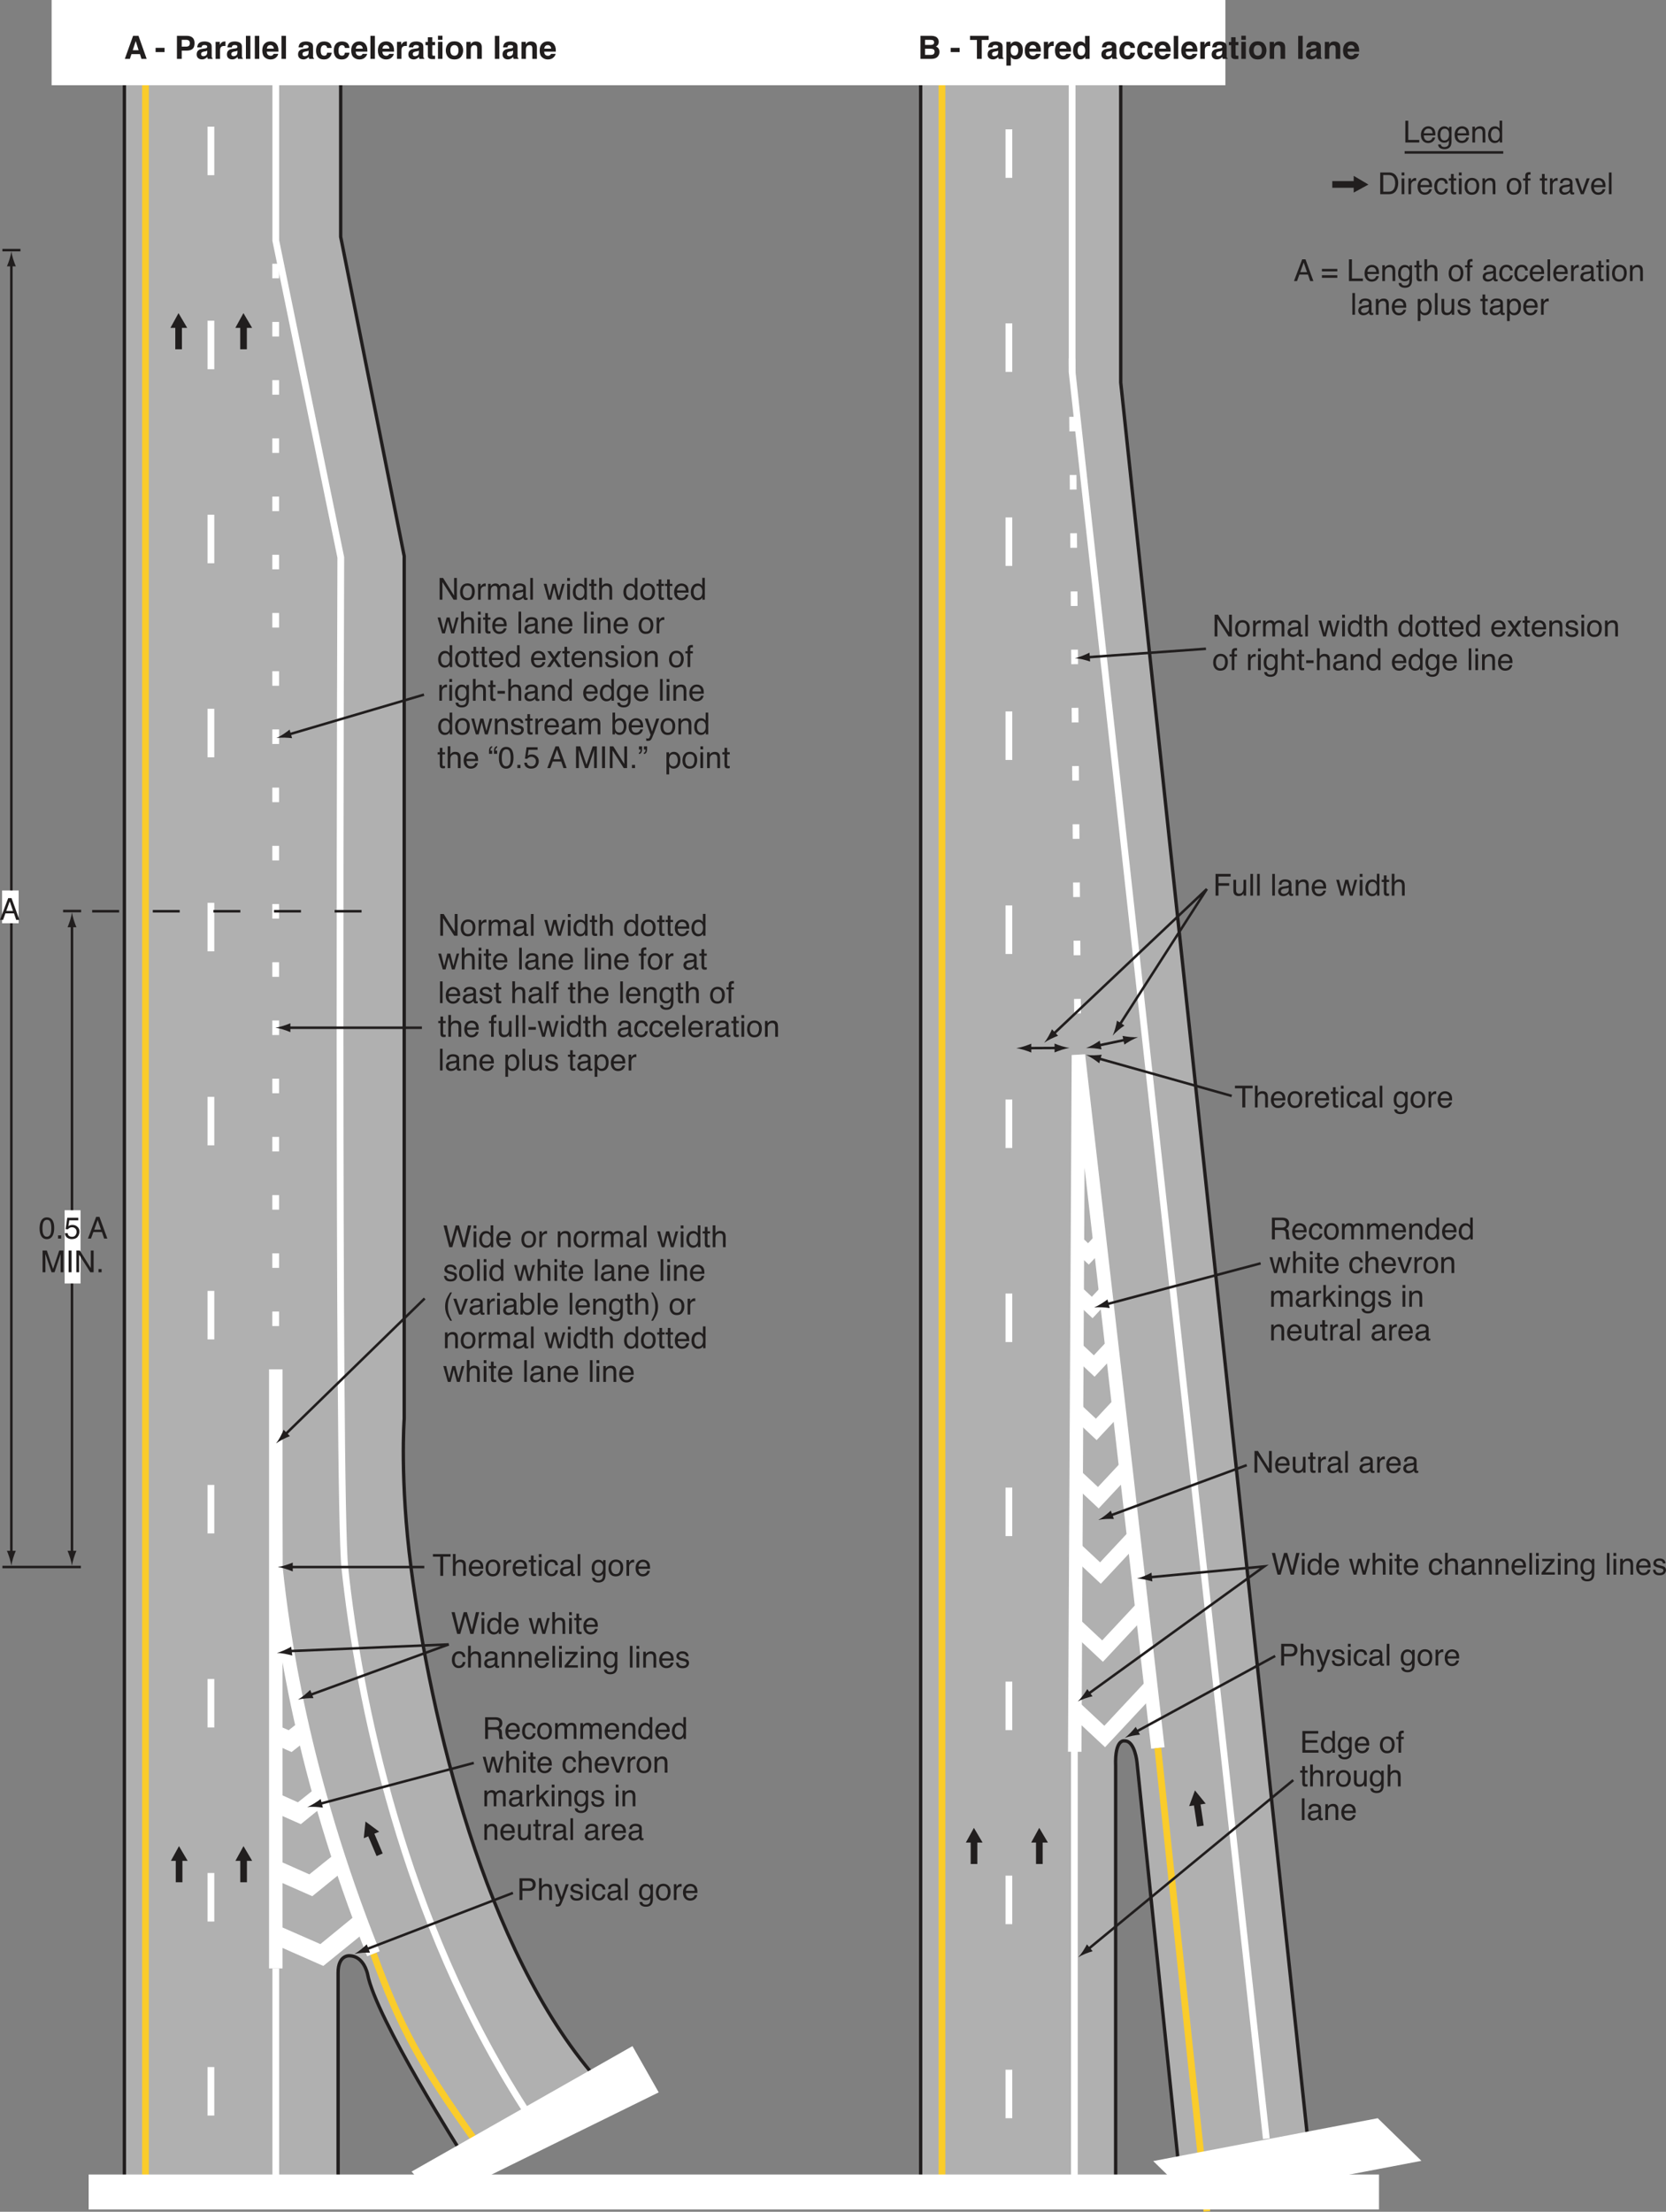 <?xml version="1.0" encoding="UTF-8"?>
<svg width="494.75pt" height="656.57pt" version="1.2" viewBox="0 0 494.75 656.57" xmlns="http://www.w3.org/2000/svg" xmlns:xlink="http://www.w3.org/1999/xlink"><rect x="0" y="0" width="494.75" height="656.57" fill="#808080" stroke="none"/><defs><symbol id="ag" overflow="visible"><path d="m1.109-6.453 1.219 5.25 1.453-5.25h0.953l1.469 5.25 1.203-5.25h0.969l-1.703 6.453h-0.922l-1.484-5.359-1.5 5.359h-0.922l-1.688-6.453z"/></symbol><symbol id="e" overflow="visible"><path d="m0.578-4.688h0.812v4.688h-0.812zm0-1.766h0.812v0.891h-0.812z"/></symbol><symbol id="k" overflow="visible"><path d="m1.078-2.297c0 0.5 0.102 0.922 0.312 1.266 0.219 0.344 0.566 0.516 1.047 0.516 0.363 0 0.66-0.156 0.891-0.469 0.238-0.32 0.359-0.773 0.359-1.359 0-0.602-0.125-1.047-0.375-1.328-0.242-0.281-0.539-0.422-0.891-0.422-0.398 0-0.719 0.152-0.969 0.453-0.25 0.305-0.375 0.75-0.375 1.344zm1.188-2.5c0.363 0 0.664 0.078 0.906 0.234 0.145 0.086 0.305 0.242 0.484 0.469v-2.391h0.766v6.484h-0.719v-0.656c-0.188 0.293-0.406 0.508-0.656 0.641-0.25 0.125-0.539 0.188-0.859 0.188-0.531 0-0.992-0.219-1.375-0.656-0.375-0.445-0.562-1.035-0.562-1.766 0-0.688 0.172-1.281 0.516-1.781 0.352-0.508 0.852-0.766 1.5-0.766z"/></symbol><symbol id="b" overflow="visible"><path d="m2.547-4.812c0.332 0 0.656 0.078 0.969 0.234s0.551 0.359 0.719 0.609c0.156 0.242 0.258 0.516 0.312 0.828 0.039 0.219 0.062 0.57 0.062 1.047h-3.438c0.008 0.469 0.117 0.852 0.328 1.141 0.207 0.293 0.535 0.438 0.984 0.438 0.414 0 0.742-0.133 0.984-0.406 0.145-0.164 0.242-0.352 0.297-0.562h0.781c-0.023 0.18-0.09 0.375-0.203 0.594-0.117 0.211-0.246 0.383-0.391 0.516-0.242 0.23-0.539 0.383-0.891 0.469-0.188 0.051-0.402 0.078-0.641 0.078-0.594 0-1.094-0.211-1.5-0.641-0.406-0.426-0.609-1.023-0.609-1.797 0-0.75 0.203-1.359 0.609-1.828 0.414-0.477 0.957-0.719 1.625-0.719zm1.25 2.078c-0.031-0.344-0.105-0.613-0.219-0.812-0.219-0.383-0.586-0.578-1.094-0.578-0.355 0-0.656 0.137-0.906 0.406-0.25 0.262-0.383 0.59-0.391 0.984z"/></symbol><symbol id="a" overflow="visible"></symbol><symbol id="h" overflow="visible"><path d="m2.453-0.516c0.52 0 0.875-0.195 1.062-0.594 0.195-0.395 0.297-0.836 0.297-1.328 0-0.438-0.07-0.789-0.203-1.062-0.219-0.438-0.605-0.656-1.156-0.656-0.48 0-0.828 0.188-1.047 0.562-0.219 0.367-0.328 0.809-0.328 1.328 0 0.5 0.109 0.918 0.328 1.25 0.219 0.336 0.566 0.5 1.047 0.5zm0.031-4.328c0.602 0 1.113 0.203 1.531 0.609 0.414 0.406 0.625 1 0.625 1.781 0 0.762-0.188 1.391-0.562 1.891-0.367 0.492-0.934 0.734-1.703 0.734-0.648 0-1.164-0.219-1.547-0.656-0.375-0.438-0.562-1.023-0.562-1.766 0-0.789 0.195-1.422 0.594-1.891 0.406-0.469 0.945-0.703 1.625-0.703z"/></symbol><symbol id="i" overflow="visible"><path d="m0.609-4.703h0.75v0.812c0.062-0.156 0.211-0.348 0.453-0.578 0.238-0.227 0.516-0.344 0.828-0.344 0.008 0 0.031 0.008 0.062 0.016h0.188v0.844c-0.043-0.008-0.086-0.016-0.125-0.016-0.043-0.008-0.09-0.016-0.141-0.016-0.398 0-0.703 0.133-0.922 0.391-0.211 0.262-0.312 0.559-0.312 0.891v2.703h-0.781z"/></symbol><symbol id="d" overflow="visible"><path d="m0.578-4.703h0.75v0.672c0.227-0.281 0.461-0.477 0.703-0.594 0.25-0.125 0.531-0.188 0.844-0.188 0.664 0 1.113 0.234 1.344 0.703 0.133 0.25 0.203 0.617 0.203 1.094v3.016h-0.812v-2.969c0-0.281-0.043-0.508-0.125-0.688-0.137-0.289-0.391-0.438-0.766-0.438-0.188 0-0.34 0.016-0.453 0.047-0.219 0.062-0.414 0.195-0.578 0.391-0.137 0.156-0.227 0.32-0.266 0.484-0.031 0.168-0.047 0.402-0.047 0.703v2.469h-0.797z"/></symbol><symbol id="p" overflow="visible"><path d="m0.578-4.703h0.781v0.672c0.188-0.238 0.359-0.41 0.516-0.516 0.258-0.176 0.555-0.266 0.891-0.266 0.375 0 0.676 0.094 0.906 0.281 0.125 0.105 0.238 0.262 0.344 0.469 0.176-0.258 0.383-0.445 0.625-0.562 0.238-0.125 0.504-0.188 0.797-0.188 0.633 0 1.066 0.23 1.297 0.688 0.113 0.25 0.172 0.578 0.172 0.984v3.141h-0.812v-3.266c0-0.312-0.078-0.523-0.234-0.641-0.156-0.125-0.352-0.188-0.578-0.188-0.312 0-0.586 0.105-0.812 0.312-0.219 0.211-0.328 0.559-0.328 1.047v2.734h-0.797v-3.078c0-0.312-0.043-0.539-0.125-0.688-0.117-0.219-0.34-0.328-0.672-0.328-0.293 0-0.562 0.117-0.812 0.344-0.242 0.23-0.359 0.648-0.359 1.25v2.5h-0.797z"/></symbol><symbol id="g" overflow="visible"><path d="m1.188-1.25c0 0.23 0.082 0.414 0.25 0.547 0.164 0.125 0.363 0.188 0.594 0.188 0.281 0 0.551-0.062 0.812-0.188 0.438-0.219 0.656-0.57 0.656-1.062v-0.625c-0.094 0.062-0.219 0.117-0.375 0.156-0.156 0.031-0.309 0.059-0.453 0.078l-0.469 0.062c-0.293 0.043-0.512 0.105-0.656 0.188-0.242 0.137-0.359 0.355-0.359 0.656zm1.922-1.609c0.176-0.02 0.297-0.094 0.359-0.219 0.031-0.07 0.047-0.176 0.047-0.312 0-0.258-0.102-0.453-0.297-0.578-0.188-0.125-0.461-0.188-0.812-0.188-0.418 0-0.711 0.117-0.875 0.344-0.094 0.117-0.156 0.297-0.188 0.547h-0.734c0.008-0.582 0.191-0.988 0.547-1.219 0.363-0.227 0.785-0.344 1.266-0.344 0.551 0 1.004 0.109 1.359 0.328 0.344 0.211 0.516 0.539 0.516 0.984v2.703c0 0.086 0.016 0.152 0.047 0.203 0.031 0.055 0.098 0.078 0.203 0.078h0.125c0.039-0.008 0.086-0.02 0.141-0.031v0.578c-0.125 0.039-0.219 0.062-0.281 0.062-0.062 0.008-0.152 0.016-0.266 0.016-0.273 0-0.469-0.094-0.594-0.281-0.062-0.102-0.109-0.25-0.141-0.438-0.156 0.211-0.387 0.391-0.688 0.547-0.305 0.156-0.637 0.234-1 0.234-0.438 0-0.797-0.133-1.078-0.391-0.273-0.27-0.406-0.602-0.406-1 0-0.438 0.133-0.773 0.406-1.016 0.27-0.238 0.629-0.383 1.078-0.438z"/></symbol><symbol id="f" overflow="visible"><path d="m0.609-6.453h0.781v6.453h-0.781z"/></symbol><symbol id="m" overflow="visible"><path d="m0.938-4.703 0.906 3.703 0.922-3.703h0.891l0.922 3.688 0.969-3.688h0.781l-1.359 4.703h-0.828l-0.953-3.641-0.922 3.641h-0.828l-1.359-4.703z"/></symbol><symbol id="c" overflow="visible"><path d="m0.734-6.016h0.797v1.312h0.766v0.641h-0.766v3.078c0 0.156 0.055 0.266 0.172 0.328 0.062 0.031 0.164 0.047 0.312 0.047h0.109c0.051 0 0.109-0.004 0.172-0.016v0.625c-0.094 0.031-0.195 0.051-0.297 0.062-0.094 0.008-0.199 0.016-0.312 0.016-0.367 0-0.617-0.094-0.75-0.281-0.137-0.195-0.203-0.441-0.203-0.734v-3.125h-0.641v-0.641h0.641z"/></symbol><symbol id="j" overflow="visible"><path d="m0.578-6.484h0.797v2.422c0.188-0.238 0.352-0.41 0.5-0.516 0.258-0.164 0.578-0.25 0.953-0.25 0.688 0 1.148 0.242 1.391 0.719 0.133 0.262 0.203 0.625 0.203 1.094v3.016h-0.812v-2.969c0-0.344-0.047-0.598-0.141-0.766-0.148-0.25-0.418-0.375-0.812-0.375-0.324 0-0.621 0.117-0.891 0.344-0.262 0.219-0.391 0.641-0.391 1.266v2.5h-0.797z"/></symbol><symbol id="o" overflow="visible"><path d="m1.047-1.484c0.02 0.273 0.086 0.477 0.203 0.609 0.195 0.262 0.539 0.391 1.031 0.391 0.289 0 0.547-0.062 0.766-0.188 0.227-0.133 0.344-0.332 0.344-0.594 0-0.207-0.09-0.363-0.266-0.469-0.117-0.062-0.34-0.133-0.672-0.219l-0.641-0.156c-0.398-0.102-0.688-0.219-0.875-0.344-0.344-0.207-0.516-0.5-0.516-0.875 0-0.445 0.16-0.805 0.484-1.078 0.32-0.281 0.754-0.422 1.297-0.422 0.707 0 1.219 0.211 1.531 0.625 0.195 0.262 0.289 0.543 0.281 0.844h-0.75c-0.012-0.176-0.074-0.336-0.188-0.484-0.18-0.207-0.492-0.312-0.938-0.312-0.305 0-0.531 0.059-0.688 0.172-0.156 0.117-0.234 0.266-0.234 0.453 0 0.211 0.102 0.375 0.312 0.5 0.113 0.074 0.285 0.137 0.516 0.188l0.531 0.125c0.562 0.137 0.941 0.273 1.141 0.406 0.301 0.199 0.453 0.516 0.453 0.953 0 0.418-0.164 0.781-0.484 1.094-0.312 0.301-0.793 0.453-1.438 0.453-0.699 0-1.195-0.164-1.484-0.484-0.293-0.32-0.449-0.719-0.469-1.188z"/></symbol><symbol id="bk" overflow="visible"><path d="m2.656-6.562c-0.461 0.898-0.758 1.555-0.891 1.969-0.211 0.648-0.312 1.391-0.312 2.234s0.117 1.621 0.359 2.328c0.145 0.426 0.43 1.051 0.859 1.875h-0.531c-0.43-0.68-0.695-1.109-0.797-1.297-0.094-0.18-0.203-0.422-0.328-0.734-0.168-0.438-0.281-0.898-0.344-1.391-0.031-0.258-0.047-0.504-0.047-0.734 0-0.863 0.133-1.633 0.406-2.312 0.176-0.438 0.535-1.082 1.078-1.938z"/></symbol><symbol id="ad" overflow="visible"><path d="m0.969-4.703 1.25 3.828 1.312-3.828h0.875l-1.781 4.703h-0.844l-1.734-4.703z"/></symbol><symbol id="aw" overflow="visible"><path d="m0.516-6.484h0.766v2.344c0.176-0.219 0.383-0.383 0.625-0.5 0.238-0.125 0.5-0.188 0.781-0.188 0.582 0 1.055 0.203 1.422 0.609 0.363 0.398 0.547 0.992 0.547 1.781 0 0.742-0.184 1.359-0.547 1.859-0.355 0.492-0.852 0.734-1.484 0.734-0.355 0-0.656-0.09-0.906-0.266-0.148-0.102-0.305-0.27-0.469-0.5v0.609h-0.734zm2.062 5.938c0.426 0 0.742-0.164 0.953-0.5 0.219-0.344 0.328-0.797 0.328-1.359 0-0.488-0.109-0.895-0.328-1.219-0.211-0.332-0.523-0.5-0.938-0.5-0.355 0-0.668 0.137-0.938 0.406-0.273 0.262-0.406 0.699-0.406 1.312 0 0.449 0.051 0.809 0.156 1.078 0.207 0.523 0.598 0.781 1.172 0.781z"/></symbol><symbol id="l" overflow="visible"><path d="m2.234-4.797c0.375 0 0.695 0.094 0.969 0.281 0.156 0.105 0.312 0.258 0.469 0.453v-0.594h0.719v4.281c0 0.594-0.09 1.062-0.266 1.406-0.324 0.633-0.945 0.953-1.859 0.953-0.5 0-0.93-0.117-1.281-0.344-0.344-0.219-0.539-0.574-0.578-1.062h0.812c0.039 0.219 0.117 0.383 0.234 0.5 0.176 0.176 0.457 0.266 0.844 0.266 0.602 0 1-0.219 1.188-0.656 0.102-0.25 0.156-0.695 0.156-1.344-0.168 0.242-0.359 0.422-0.578 0.547-0.219 0.113-0.512 0.172-0.875 0.172-0.512 0-0.961-0.18-1.344-0.547-0.387-0.363-0.578-0.961-0.578-1.797 0-0.789 0.191-1.406 0.578-1.844 0.383-0.445 0.848-0.672 1.391-0.672zm1.438 2.422c0-0.582-0.125-1.016-0.375-1.297-0.242-0.281-0.543-0.422-0.906-0.422-0.562 0-0.945 0.262-1.141 0.781-0.117 0.281-0.172 0.648-0.172 1.094 0 0.531 0.109 0.938 0.328 1.219 0.219 0.273 0.504 0.406 0.859 0.406 0.57 0 0.973-0.254 1.203-0.766 0.133-0.289 0.203-0.629 0.203-1.016z"/></symbol><symbol id="bj" overflow="visible"><path d="m0.312 1.844c0.469-0.918 0.77-1.586 0.906-2 0.195-0.625 0.297-1.359 0.297-2.203 0-0.852-0.117-1.629-0.344-2.328-0.156-0.438-0.449-1.062-0.875-1.875h0.531c0.445 0.719 0.719 1.168 0.812 1.344 0.102 0.168 0.207 0.398 0.312 0.688 0.145 0.367 0.242 0.73 0.297 1.094 0.062 0.355 0.094 0.699 0.094 1.031 0 0.867-0.137 1.637-0.406 2.312-0.18 0.438-0.539 1.082-1.078 1.938z"/></symbol><symbol id="n" overflow="visible"><path d="m2.391-4.844c0.531 0 0.961 0.133 1.297 0.391 0.332 0.262 0.535 0.703 0.609 1.328h-0.781c-0.043-0.289-0.148-0.531-0.312-0.719-0.168-0.195-0.438-0.297-0.812-0.297-0.5 0-0.859 0.25-1.078 0.75-0.137 0.312-0.203 0.703-0.203 1.172 0 0.48 0.098 0.883 0.297 1.203 0.195 0.312 0.508 0.469 0.938 0.469 0.32 0 0.578-0.098 0.766-0.297 0.195-0.195 0.332-0.473 0.406-0.828h0.781c-0.094 0.625-0.32 1.086-0.672 1.375-0.344 0.293-0.793 0.438-1.344 0.438-0.617 0-1.105-0.223-1.469-0.672-0.367-0.457-0.547-1.02-0.547-1.688 0-0.832 0.195-1.477 0.594-1.938 0.406-0.457 0.914-0.688 1.531-0.688z"/></symbol><symbol id="av" overflow="visible"><path d="m0.234-0.625 2.781-3.375h-2.578v-0.703h3.641v0.641l-2.766 3.359h2.859v0.703h-3.938z"/></symbol><symbol id="au" overflow="visible"><path d="m0.688-6.453h0.875v5.688h3.266v0.766h-4.141z"/></symbol><symbol id="bi" overflow="visible"><path d="m3.172-0.75c0.289 0 0.531-0.031 0.719-0.094 0.344-0.113 0.625-0.332 0.844-0.656 0.164-0.258 0.289-0.594 0.375-1 0.039-0.238 0.062-0.461 0.062-0.672 0-0.801-0.164-1.422-0.484-1.859-0.312-0.445-0.824-0.672-1.531-0.672h-1.547v4.953zm-2.453-5.703h2.625c0.883 0 1.57 0.312 2.062 0.938 0.438 0.574 0.656 1.305 0.656 2.188 0 0.688-0.133 1.309-0.391 1.859-0.449 0.98-1.23 1.469-2.344 1.469h-2.609z"/></symbol><symbol id="s" overflow="visible"><path d="m0.781-5.422c0.008-0.332 0.066-0.57 0.172-0.719 0.176-0.27 0.531-0.406 1.062-0.406h0.156c0.051 0 0.109 0.008 0.172 0.016v0.719h-0.172c-0.031-0.008-0.07-0.016-0.109-0.016-0.242 0-0.387 0.062-0.438 0.188-0.043 0.125-0.062 0.445-0.062 0.953h0.781v0.625h-0.781v4.062h-0.781v-4.062h-0.656v-0.625h0.656z"/></symbol><symbol id="bh" overflow="visible"><path d="m0.766-6.453h4.484v0.781h-3.609v1.969h3.172v0.766h-3.172v2.938h-0.875z"/></symbol><symbol id="u" overflow="visible"><path d="m1.375-4.703v3.125c0 0.242 0.035 0.434 0.109 0.578 0.145 0.281 0.406 0.422 0.781 0.422 0.551 0 0.926-0.242 1.125-0.734 0.113-0.258 0.172-0.617 0.172-1.078v-2.312h0.781v4.703h-0.734v-0.688c-0.105 0.18-0.23 0.328-0.375 0.453-0.305 0.238-0.672 0.359-1.109 0.359-0.668 0-1.121-0.223-1.359-0.672-0.137-0.238-0.203-0.555-0.203-0.953v-3.203z"/></symbol><symbol id="bg" overflow="visible"><path d="m0.766-6.453h4.703v0.781h-3.844v1.969h3.562v0.75h-3.562v2.188h3.922v0.766h-4.781z"/></symbol><symbol id="at" overflow="visible"><path d="m5.391-6.453v0.766h-2.188v5.688h-0.875v-5.688h-2.188v-0.766z"/></symbol><symbol id="w" overflow="visible"><path d="m0.688-6.453h1.031l3.266 5.234v-5.234h0.828v6.453h-0.984l-3.312-5.219v5.219h-0.828z"/></symbol><symbol id="af" overflow="visible"><path d="m0.375-2.906h2.203v0.812h-2.203z"/></symbol><symbol id="x" overflow="visible"><path d="m2.562-0.531c0.375 0 0.68-0.148 0.922-0.453 0.25-0.312 0.375-0.773 0.375-1.391 0-0.375-0.059-0.695-0.172-0.969-0.199-0.52-0.574-0.781-1.125-0.781-0.543 0-0.918 0.273-1.125 0.812-0.105 0.305-0.156 0.68-0.156 1.125 0 0.367 0.051 0.672 0.156 0.922 0.207 0.492 0.582 0.734 1.125 0.734zm-2.047-4.156h0.766v0.625c0.164-0.207 0.344-0.375 0.531-0.5 0.258-0.176 0.57-0.266 0.938-0.266 0.531 0 0.977 0.211 1.344 0.625 0.375 0.406 0.562 0.992 0.562 1.75 0 1.023-0.266 1.75-0.797 2.188-0.344 0.281-0.742 0.422-1.188 0.422-0.355 0-0.652-0.078-0.891-0.234-0.148-0.082-0.305-0.234-0.469-0.453v2.406h-0.797z"/></symbol><symbol id="as" overflow="visible"><path d="m0.125-4.703h1.031l1.078 1.656 1.094-1.656 0.969 0.016-1.594 2.281 1.656 2.406h-1l-1.172-1.766-1.141 1.766h-1l1.656-2.406z"/></symbol><symbol id="ac" overflow="visible"><path d="m4-2.641-0.984-2.859-1.031 2.859zm-1.438-3.812h0.984l2.344 6.453h-0.953l-0.656-1.938h-2.547l-0.703 1.938h-0.906z"/></symbol><symbol id="bf" overflow="visible"><path d="m4.984-3.609v0.734h-4.578v-0.734zm0 1.875v0.766h-4.578v-0.766z"/></symbol><symbol id="ar" overflow="visible"><path d="m2.438-6.297c0.812 0 1.398 0.34 1.766 1.016 0.281 0.512 0.422 1.219 0.422 2.125 0 0.855-0.133 1.562-0.391 2.125-0.367 0.805-0.965 1.203-1.797 1.203-0.762 0-1.324-0.328-1.688-0.984-0.312-0.551-0.469-1.285-0.469-2.203 0-0.719 0.094-1.332 0.281-1.844 0.344-0.957 0.969-1.438 1.875-1.438zm-0.016 5.75c0.414 0 0.742-0.18 0.984-0.547 0.238-0.363 0.359-1.039 0.359-2.031 0-0.719-0.09-1.305-0.266-1.766-0.168-0.457-0.508-0.688-1.016-0.688-0.469 0-0.812 0.219-1.031 0.656-0.211 0.438-0.312 1.086-0.312 1.938 0 0.637 0.066 1.152 0.203 1.547 0.207 0.594 0.566 0.891 1.078 0.891z"/></symbol><symbol id="ab" overflow="visible"><path d="m0.766-0.953h0.922v0.953h-0.922z"/></symbol><symbol id="aq" overflow="visible"><path d="m1.109-1.609c0.051 0.461 0.258 0.773 0.625 0.938 0.188 0.094 0.406 0.141 0.656 0.141 0.469 0 0.812-0.148 1.031-0.453 0.227-0.301 0.344-0.633 0.344-1 0-0.438-0.137-0.773-0.406-1.016-0.262-0.238-0.578-0.359-0.953-0.359-0.273 0-0.508 0.055-0.703 0.156-0.199 0.105-0.367 0.25-0.5 0.438l-0.688-0.031 0.484-3.391h3.266v0.766h-2.672l-0.266 1.75c0.145-0.113 0.281-0.195 0.406-0.25 0.238-0.094 0.508-0.141 0.812-0.141 0.582 0 1.07 0.188 1.469 0.562 0.406 0.367 0.609 0.836 0.609 1.406 0 0.594-0.188 1.121-0.562 1.578-0.367 0.449-0.949 0.672-1.75 0.672-0.512 0-0.965-0.141-1.359-0.422-0.398-0.289-0.617-0.738-0.656-1.344z"/></symbol><symbol id="ap" overflow="visible"><path d="m0.656-6.453h1.266l1.844 5.453 1.844-5.453h1.234v6.453h-0.828v-3.812-0.656c0.008-0.301 0.016-0.625 0.016-0.969l-1.828 5.438h-0.875l-1.844-5.438v0.188 0.734c0.008 0.324 0.016 0.559 0.016 0.703v3.812h-0.844z"/></symbol><symbol id="ao" overflow="visible"><path d="m0.891-6.453h0.875v6.453h-0.875z"/></symbol><symbol id="ae" overflow="visible"><path d="m3.516-4.703h0.875c-0.105 0.305-0.352 0.992-0.734 2.062-0.293 0.812-0.531 1.477-0.719 1.984-0.461 1.195-0.781 1.926-0.969 2.188-0.188 0.258-0.512 0.391-0.969 0.391-0.117 0-0.203-0.008-0.266-0.016-0.055 0-0.125-0.012-0.219-0.031v-0.734c0.133 0.039 0.234 0.066 0.297 0.078 0.062 0.008 0.117 0.016 0.172 0.016 0.145 0 0.25-0.027 0.312-0.078 0.07-0.055 0.133-0.109 0.188-0.172 0.008-0.031 0.055-0.156 0.141-0.375 0.094-0.211 0.16-0.367 0.203-0.469l-1.734-4.844h0.891l1.266 3.828z"/></symbol><symbol id="be" overflow="visible"><path d="m1.281-6.109c-0.211 0.043-0.352 0.188-0.422 0.438-0.043 0.137-0.062 0.262-0.062 0.375v0.047 0.062h0.484v0.953h-0.938v-0.875c0-0.438 0.082-0.77 0.25-1 0.176-0.238 0.406-0.375 0.688-0.406zm1.484 0c-0.168 0.031-0.293 0.125-0.375 0.281-0.086 0.156-0.125 0.336-0.125 0.531v0.062c0 0.012 0.004 0.027 0.016 0.047h0.484v0.953h-0.953v-0.875c0-0.352 0.07-0.664 0.219-0.938 0.156-0.27 0.398-0.426 0.734-0.469z"/></symbol><symbol id="bd" overflow="visible"><path d="m1.812-4.578c0.227-0.039 0.375-0.203 0.438-0.484 0.039-0.164 0.055-0.312 0.047-0.438h-0.484v-0.953h0.953v0.875c0 0.355-0.074 0.668-0.219 0.938-0.148 0.273-0.391 0.43-0.734 0.469zm-1.469 0c0.219-0.039 0.363-0.203 0.438-0.484 0.039-0.164 0.055-0.312 0.047-0.438h-0.484v-0.953h0.938v0.875c0 0.355-0.074 0.668-0.219 0.938-0.148 0.273-0.387 0.43-0.719 0.469z"/></symbol><symbol id="an" overflow="visible"><path d="m0.766-6.453h2.906c0.57 0 1.035 0.164 1.391 0.484 0.352 0.324 0.531 0.777 0.531 1.359 0 0.512-0.156 0.953-0.469 1.328-0.312 0.367-0.797 0.547-1.453 0.547h-2.031v2.734h-0.875zm3.938 1.859c0-0.477-0.18-0.801-0.531-0.969-0.188-0.094-0.449-0.141-0.781-0.141h-1.75v2.234h1.75c0.383 0 0.695-0.082 0.938-0.25 0.25-0.164 0.375-0.457 0.375-0.875z"/></symbol><symbol id="am" overflow="visible"><path d="m3.688-3.5c0.406 0 0.727-0.078 0.969-0.234 0.238-0.164 0.359-0.461 0.359-0.891 0-0.469-0.168-0.785-0.5-0.953-0.18-0.082-0.418-0.125-0.719-0.125h-2.125v2.203zm-2.891-2.953h2.984c0.488 0 0.895 0.074 1.219 0.219 0.602 0.273 0.906 0.777 0.906 1.516 0 0.387-0.086 0.703-0.25 0.953-0.156 0.25-0.375 0.449-0.656 0.594 0.25 0.105 0.438 0.242 0.562 0.406 0.125 0.168 0.195 0.438 0.219 0.812l0.031 0.859c0.008 0.25 0.031 0.434 0.062 0.547 0.051 0.211 0.145 0.344 0.281 0.406v0.141h-1.078c-0.031-0.051-0.059-0.117-0.078-0.203-0.012-0.094-0.023-0.266-0.031-0.516l-0.062-1.078c-0.023-0.426-0.18-0.711-0.469-0.859-0.168-0.07-0.43-0.109-0.781-0.109h-1.984v2.766h-0.875z"/></symbol><symbol id="al" overflow="visible"><path d="m0.562-6.453h0.766v3.75l2.031-2h1l-1.797 1.766 1.906 2.938h-1.016l-1.469-2.375-0.656 0.609v1.766h-0.766z"/></symbol><symbol id="bc" overflow="visible"><path d="m2.594-2.578h1.734l-0.859-2.703zm0.094-4.266h1.609l2.422 6.844h-1.547l-0.438-1.406h-2.531l-0.469 1.406h-1.5z"/></symbol><symbol id="t" overflow="visible"></symbol><symbol id="ah" overflow="visible"><path d="m0.219-3.281h2.656v1.266h-2.656z"/></symbol><symbol id="ax" overflow="visible"><path d="m4.578-4.656c0-0.363-0.094-0.617-0.281-0.766-0.188-0.156-0.453-0.234-0.797-0.234h-1.328v2.016h1.328c0.344 0 0.609-0.078 0.797-0.234 0.188-0.164 0.281-0.426 0.281-0.781zm1.406-0.016c0 0.812-0.203 1.387-0.609 1.719-0.406 0.336-0.992 0.5-1.75 0.5h-1.453v2.453h-1.422v-6.844h2.984c0.688 0 1.234 0.18 1.641 0.531 0.406 0.355 0.609 0.902 0.609 1.641z"/></symbol><symbol id="r" overflow="visible"><path d="m3.406-2.453c-0.086 0.055-0.168 0.094-0.25 0.125-0.086 0.031-0.203 0.062-0.359 0.094l-0.297 0.047c-0.273 0.055-0.469 0.117-0.594 0.188-0.211 0.117-0.312 0.305-0.312 0.562 0 0.219 0.062 0.383 0.188 0.484 0.125 0.105 0.281 0.156 0.469 0.156 0.281 0 0.539-0.082 0.781-0.25 0.238-0.164 0.363-0.473 0.375-0.922zm-0.797-0.625c0.238-0.031 0.41-0.066 0.516-0.109 0.188-0.082 0.281-0.207 0.281-0.375 0-0.207-0.074-0.348-0.219-0.422-0.137-0.082-0.344-0.125-0.625-0.125-0.312 0-0.539 0.078-0.672 0.234-0.086 0.105-0.141 0.258-0.172 0.453h-1.281c0.031-0.438 0.156-0.801 0.375-1.094 0.344-0.438 0.941-0.656 1.797-0.656 0.551 0 1.039 0.109 1.469 0.328 0.438 0.219 0.656 0.633 0.656 1.234v2.328 0.578c0.008 0.18 0.035 0.297 0.078 0.359 0.039 0.062 0.109 0.117 0.203 0.156v0.188h-1.438c-0.043-0.102-0.074-0.195-0.094-0.281-0.012-0.094-0.023-0.195-0.031-0.312-0.188 0.199-0.398 0.367-0.625 0.5-0.293 0.164-0.617 0.25-0.969 0.25-0.461 0-0.84-0.133-1.141-0.391-0.293-0.258-0.438-0.629-0.438-1.109 0-0.625 0.238-1.07 0.719-1.344 0.258-0.156 0.645-0.266 1.156-0.328z"/></symbol><symbol id="z" overflow="visible"><path d="m3.359-5.172h0.062 0.125v1.359c-0.086-0.008-0.164-0.016-0.234-0.016-0.062-0.008-0.117-0.016-0.156-0.016-0.531 0-0.887 0.18-1.062 0.531-0.105 0.188-0.156 0.484-0.156 0.891v2.422h-1.328v-5.062h1.25v0.891c0.207-0.344 0.383-0.57 0.531-0.688 0.25-0.207 0.57-0.312 0.969-0.312z"/></symbol><symbol id="v" overflow="visible"><path d="m1.969 0h-1.328v-6.844h1.328z"/></symbol><symbol id="q" overflow="visible"><path d="m2.609-4.094c-0.305 0-0.543 0.094-0.719 0.281-0.168 0.188-0.273 0.449-0.312 0.781h2.062c-0.023-0.352-0.133-0.617-0.328-0.797-0.188-0.176-0.422-0.266-0.703-0.266zm0-1.094c0.426 0 0.805 0.078 1.141 0.234 0.332 0.156 0.609 0.406 0.828 0.75 0.195 0.305 0.328 0.652 0.391 1.047 0.031 0.23 0.047 0.562 0.047 1h-3.469c0.02 0.5 0.18 0.855 0.484 1.062 0.176 0.125 0.395 0.188 0.656 0.188 0.27 0 0.488-0.078 0.656-0.234 0.094-0.082 0.176-0.195 0.25-0.344h1.344c-0.031 0.305-0.188 0.605-0.469 0.906-0.43 0.5-1.031 0.75-1.812 0.75-0.648 0-1.215-0.207-1.703-0.625-0.492-0.414-0.734-1.094-0.734-2.031 0-0.875 0.219-1.539 0.656-2 0.445-0.469 1.023-0.703 1.734-0.703z"/></symbol><symbol id="y" overflow="visible"><path d="m3.641-3.25c-0.031-0.188-0.094-0.352-0.188-0.5-0.156-0.207-0.391-0.312-0.703-0.312-0.438 0-0.742 0.227-0.906 0.672-0.086 0.23-0.125 0.543-0.125 0.938 0 0.367 0.039 0.664 0.125 0.891 0.156 0.418 0.453 0.625 0.891 0.625 0.312 0 0.531-0.082 0.656-0.25 0.125-0.164 0.203-0.379 0.234-0.641h1.359c-0.031 0.398-0.18 0.777-0.438 1.141-0.418 0.574-1.031 0.859-1.844 0.859s-1.414-0.238-1.797-0.719c-0.387-0.477-0.578-1.102-0.578-1.875 0-0.875 0.207-1.551 0.625-2.031 0.426-0.477 1.016-0.719 1.766-0.719 0.633 0 1.148 0.141 1.547 0.422 0.406 0.281 0.645 0.781 0.719 1.5z"/></symbol><symbol id="ak" overflow="visible"><path d="m0.094-4.062v-0.953h0.703v-1.406h1.312v1.406h0.828v0.953h-0.828v2.672c0 0.211 0.023 0.34 0.078 0.391 0.051 0.043 0.211 0.062 0.484 0.062h0.125 0.141v0.984l-0.625 0.016c-0.625 0.031-1.055-0.07-1.281-0.312-0.156-0.156-0.234-0.391-0.234-0.703v-3.109z"/></symbol><symbol id="aj" overflow="visible"><path d="m1.969-5.656h-1.328v-1.219h1.328zm-1.328 0.594h1.328v5.062h-1.328z"/></symbol><symbol id="ai" overflow="visible"><path d="m2.891-0.938c0.383 0 0.68-0.133 0.891-0.406 0.207-0.281 0.312-0.672 0.312-1.172 0-0.508-0.105-0.898-0.312-1.172-0.211-0.27-0.508-0.406-0.891-0.406-0.387 0-0.688 0.137-0.906 0.406-0.211 0.273-0.312 0.664-0.312 1.172 0 0.5 0.102 0.891 0.312 1.172 0.219 0.273 0.52 0.406 0.906 0.406zm2.578-1.578c0 0.742-0.215 1.375-0.641 1.906-0.43 0.523-1.074 0.781-1.938 0.781-0.867 0-1.512-0.258-1.938-0.781-0.43-0.531-0.641-1.164-0.641-1.906 0-0.727 0.211-1.359 0.641-1.891 0.426-0.539 1.07-0.812 1.938-0.812 0.863 0 1.508 0.273 1.938 0.812 0.426 0.531 0.641 1.164 0.641 1.891z"/></symbol><symbol id="aa" overflow="visible"><path d="m3.422-5.172c0.52 0 0.945 0.137 1.281 0.406 0.332 0.273 0.5 0.727 0.5 1.359v3.406h-1.359v-3.078c0-0.258-0.039-0.461-0.109-0.609-0.125-0.258-0.371-0.391-0.734-0.391-0.449 0-0.758 0.195-0.922 0.578-0.094 0.199-0.141 0.453-0.141 0.766v2.734h-1.312v-5.047h1.281v0.734c0.164-0.258 0.328-0.445 0.484-0.562 0.27-0.195 0.613-0.297 1.031-0.297z"/></symbol><symbol id="bb" overflow="visible"><path d="m2.109-5.656v1.516h1.688c0.289 0 0.531-0.055 0.719-0.172 0.188-0.113 0.281-0.312 0.281-0.594 0-0.32-0.121-0.535-0.359-0.641-0.219-0.07-0.496-0.109-0.828-0.109zm0 2.641v1.828h1.688c0.289 0 0.52-0.039 0.688-0.125 0.301-0.145 0.453-0.426 0.453-0.844 0-0.352-0.148-0.598-0.438-0.734-0.156-0.07-0.387-0.113-0.688-0.125zm1.953-3.828c0.844 0.023 1.438 0.266 1.781 0.734 0.219 0.293 0.328 0.641 0.328 1.047 0 0.418-0.109 0.75-0.328 1-0.117 0.148-0.289 0.277-0.516 0.391 0.352 0.125 0.617 0.328 0.797 0.609 0.176 0.273 0.266 0.605 0.266 1 0 0.406-0.105 0.773-0.312 1.094-0.125 0.211-0.289 0.387-0.484 0.531-0.219 0.168-0.48 0.281-0.781 0.344-0.293 0.062-0.617 0.094-0.969 0.094h-3.094v-6.844z"/></symbol><symbol id="ba" overflow="visible"><path d="m5.688-6.844v1.219h-2.047v5.625h-1.438v-5.625h-2.047v-1.219z"/></symbol><symbol id="az" overflow="visible"><path d="m4.094-2.531c0-0.383-0.09-0.727-0.266-1.031-0.18-0.301-0.465-0.453-0.859-0.453-0.48 0-0.809 0.23-0.984 0.688-0.094 0.242-0.141 0.547-0.141 0.922 0 0.586 0.156 0.996 0.469 1.234 0.188 0.137 0.406 0.203 0.656 0.203 0.363 0 0.641-0.141 0.828-0.422 0.195-0.281 0.297-0.66 0.297-1.141zm-0.75-2.641c0.594 0 1.094 0.219 1.5 0.656 0.414 0.438 0.625 1.078 0.625 1.922 0 0.898-0.203 1.578-0.609 2.047-0.398 0.461-0.914 0.688-1.547 0.688-0.398 0-0.73-0.102-1-0.297-0.148-0.113-0.289-0.273-0.422-0.484v2.625h-1.312v-7.047h1.266v0.75c0.145-0.219 0.297-0.391 0.453-0.516 0.289-0.227 0.641-0.344 1.047-0.344z"/></symbol><symbol id="ay" overflow="visible"><path d="m2.484-5.172c0.301 0 0.57 0.07 0.812 0.203 0.238 0.137 0.43 0.32 0.578 0.547v-2.406h1.344v6.828h-1.281v-0.703c-0.188 0.305-0.406 0.523-0.656 0.656-0.242 0.133-0.539 0.203-0.891 0.203-0.594 0-1.094-0.238-1.5-0.719-0.398-0.477-0.594-1.086-0.594-1.828 0-0.863 0.195-1.539 0.594-2.031 0.395-0.5 0.926-0.75 1.594-0.75zm0.281 4.219c0.375 0 0.66-0.141 0.859-0.422 0.195-0.281 0.297-0.641 0.297-1.078 0-0.613-0.156-1.055-0.469-1.328-0.199-0.156-0.422-0.234-0.672-0.234-0.387 0-0.672 0.148-0.859 0.438-0.18 0.293-0.266 0.652-0.266 1.078 0 0.469 0.086 0.844 0.266 1.125 0.188 0.281 0.469 0.422 0.844 0.422z"/></symbol></defs><g><g transform="translate(-61.147 -77.258)" fill="#211e1e"><use x="192.709" y="447.481" width="100%" height="100%" xlink:href="#ag"/><use x="201.205" y="447.481" width="100%" height="100%" xlink:href="#e"/><use x="203.203" y="447.481" width="100%" height="100%" xlink:href="#k"/><use x="208.207" y="447.481" width="100%" height="100%" xlink:href="#b"/><use x="213.211" y="447.481" width="100%" height="100%" xlink:href="#a"/><use x="215.713" y="447.481" width="100%" height="100%" xlink:href="#h"/><use x="220.717" y="447.481" width="100%" height="100%" xlink:href="#i"/><use x="223.714" y="447.481" width="100%" height="100%" xlink:href="#a"/><use x="226.216" y="447.481" width="100%" height="100%" xlink:href="#d"/><use x="231.22" y="447.481" width="100%" height="100%" xlink:href="#h"/><use x="236.224" y="447.481" width="100%" height="100%" xlink:href="#i"/><use x="239.221" y="447.481" width="100%" height="100%" xlink:href="#p"/><use x="246.718" y="447.481" width="100%" height="100%" xlink:href="#g"/><use x="251.722" y="447.481" width="100%" height="100%" xlink:href="#f"/><use x="253.72" y="447.481" width="100%" height="100%" xlink:href="#a"/><use x="256.222" y="447.481" width="100%" height="100%" xlink:href="#m"/><use x="262.72" y="447.481" width="100%" height="100%" xlink:href="#e"/><use x="264.718" y="447.481" width="100%" height="100%" xlink:href="#k"/><use x="269.722" y="447.481" width="100%" height="100%" xlink:href="#c"/><use x="272.224" y="447.481" width="100%" height="100%" xlink:href="#j"/><use x="277.228" y="447.481" width="100%" height="100%" xlink:href="#a"/><use x="192.709" y="457.479" width="100%" height="100%" xlink:href="#o"/><use x="197.209" y="457.479" width="100%" height="100%" xlink:href="#h"/><use x="202.213" y="457.479" width="100%" height="100%" xlink:href="#f"/><use x="204.211" y="457.479" width="100%" height="100%" xlink:href="#e"/><use x="206.209" y="457.479" width="100%" height="100%" xlink:href="#k"/><use x="211.213" y="457.479" width="100%" height="100%" xlink:href="#a"/><use x="213.715" y="457.479" width="100%" height="100%" xlink:href="#m"/><use x="220.213" y="457.479" width="100%" height="100%" xlink:href="#j"/><use x="225.217" y="457.479" width="100%" height="100%" xlink:href="#e"/><use x="227.215" y="457.479" width="100%" height="100%" xlink:href="#c"/><use x="229.717" y="457.479" width="100%" height="100%" xlink:href="#b"/><use x="234.721" y="457.479" width="100%" height="100%" xlink:href="#a"/><use x="237.223" y="457.479" width="100%" height="100%" xlink:href="#f"/><use x="239.221" y="457.479" width="100%" height="100%" xlink:href="#g"/><use x="244.225" y="457.479" width="100%" height="100%" xlink:href="#d"/><use x="249.229" y="457.479" width="100%" height="100%" xlink:href="#b"/><use x="254.233" y="457.479" width="100%" height="100%" xlink:href="#a"/><use x="256.735" y="457.479" width="100%" height="100%" xlink:href="#f"/><use x="258.733" y="457.479" width="100%" height="100%" xlink:href="#e"/><use x="260.731" y="457.479" width="100%" height="100%" xlink:href="#d"/><use x="265.735" y="457.479" width="100%" height="100%" xlink:href="#b"/><use x="270.739" y="457.479" width="100%" height="100%" xlink:href="#a"/><use x="192.709" y="467.478" width="100%" height="100%" xlink:href="#bk"/><use x="195.706" y="467.478" width="100%" height="100%" xlink:href="#ad"/><use x="200.206" y="467.478" width="100%" height="100%" xlink:href="#g"/><use x="205.21" y="467.478" width="100%" height="100%" xlink:href="#i"/><use x="208.207" y="467.478" width="100%" height="100%" xlink:href="#e"/><use x="210.205" y="467.478" width="100%" height="100%" xlink:href="#g"/><use x="215.209" y="467.478" width="100%" height="100%" xlink:href="#aw"/><use x="220.213" y="467.478" width="100%" height="100%" xlink:href="#f"/><use x="222.211" y="467.478" width="100%" height="100%" xlink:href="#b"/><use x="227.215" y="467.478" width="100%" height="100%" xlink:href="#a"/><use x="229.717" y="467.478" width="100%" height="100%" xlink:href="#f"/><use x="231.715" y="467.478" width="100%" height="100%" xlink:href="#b"/><use x="236.719" y="467.478" width="100%" height="100%" xlink:href="#d"/><use x="241.723" y="467.478" width="100%" height="100%" xlink:href="#l"/><use x="246.727" y="467.478" width="100%" height="100%" xlink:href="#c"/><use x="249.229" y="467.478" width="100%" height="100%" xlink:href="#j"/><use x="254.233" y="467.478" width="100%" height="100%" xlink:href="#bj"/><use x="257.23" y="467.478" width="100%" height="100%" xlink:href="#a"/><use x="259.732" y="467.478" width="100%" height="100%" xlink:href="#h"/><use x="264.736" y="467.478" width="100%" height="100%" xlink:href="#i"/><use x="267.733" y="467.478" width="100%" height="100%" xlink:href="#a"/><use x="192.709" y="477.478" width="100%" height="100%" xlink:href="#d"/><use x="197.713" y="477.478" width="100%" height="100%" xlink:href="#h"/><use x="202.717" y="477.478" width="100%" height="100%" xlink:href="#i"/><use x="205.714" y="477.478" width="100%" height="100%" xlink:href="#p"/><use x="213.211" y="477.478" width="100%" height="100%" xlink:href="#g"/><use x="218.215" y="477.478" width="100%" height="100%" xlink:href="#f"/><use x="220.213" y="477.478" width="100%" height="100%" xlink:href="#a"/><use x="222.715" y="477.478" width="100%" height="100%" xlink:href="#m"/><use x="229.213" y="477.478" width="100%" height="100%" xlink:href="#e"/><use x="231.211" y="477.478" width="100%" height="100%" xlink:href="#k"/><use x="236.215" y="477.478" width="100%" height="100%" xlink:href="#c"/><use x="238.717" y="477.478" width="100%" height="100%" xlink:href="#j"/><use x="243.721" y="477.478" width="100%" height="100%" xlink:href="#a"/><use x="246.223" y="477.478" width="100%" height="100%" xlink:href="#k"/><use x="251.227" y="477.478" width="100%" height="100%" xlink:href="#h"/><use x="256.231" y="477.478" width="100%" height="100%" xlink:href="#c"/><use x="258.733" y="477.478" width="100%" height="100%" xlink:href="#c"/><use x="261.235" y="477.478" width="100%" height="100%" xlink:href="#b"/><use x="266.239" y="477.478" width="100%" height="100%" xlink:href="#k"/><use x="271.243" y="477.478" width="100%" height="100%" xlink:href="#a"/><use x="192.709" y="487.476" width="100%" height="100%" xlink:href="#m"/><use x="199.207" y="487.476" width="100%" height="100%" xlink:href="#j"/><use x="204.211" y="487.476" width="100%" height="100%" xlink:href="#e"/><use x="206.209" y="487.476" width="100%" height="100%" xlink:href="#c"/><use x="208.711" y="487.476" width="100%" height="100%" xlink:href="#b"/><use x="213.715" y="487.476" width="100%" height="100%" xlink:href="#a"/><use x="216.217" y="487.476" width="100%" height="100%" xlink:href="#f"/><use x="218.215" y="487.476" width="100%" height="100%" xlink:href="#g"/><use x="223.219" y="487.476" width="100%" height="100%" xlink:href="#d"/><use x="228.223" y="487.476" width="100%" height="100%" xlink:href="#b"/><use x="233.227" y="487.476" width="100%" height="100%" xlink:href="#a"/><use x="235.729" y="487.476" width="100%" height="100%" xlink:href="#f"/><use x="237.727" y="487.476" width="100%" height="100%" xlink:href="#e"/><use x="239.725" y="487.476" width="100%" height="100%" xlink:href="#d"/><use x="244.729" y="487.476" width="100%" height="100%" xlink:href="#b"/></g><path d="m273.41 8.637v643.16h57.902v-127.46c-0.301-8.453 2.719-7.547 2.719-7.547 3.019 0 3.621 6.34 3.621 6.34l12.863 124.57 39.539 3.266-57.23-537.41v-104.91z" fill="#b0b0b0" stroke="#211e1e"/><path d="m36.939 650.82v-639.55h64.234v59.02l18.863 94.813v256.04s-1.344 18.23 2.039 44.266c5.859 45.082 21.891 113.57 54.844 151.37l-39.574 22.758s-25.832-40.621-28.195-53.551c0 0-1.094-5.406-5.391-5.406 0 0-3.352-0.316-3.352 5.027v65.207z" fill="#b0b0b0" stroke="#211e1e"/></g><g fill="none"><g stroke-width="2"><path d="m81.896 10.953v60.438l19.309 94.094s-1 279.03 1.203 299.93c4.098 38.805 17.148 104.19 53.375 160.51" stroke="#fff"/><path d="m110.9 579.97c8.066 22.172 14.062 32.852 29.664 54.695" stroke="#facc2b"/><path d="m81.896 584.33v67.469" stroke="#fff"/></g><path d="m110.9 579.97c-21.445-53.777-26.957-95.789-28.945-114.56-0.082-14.543-0.055-58.918-0.055-58.918v177.84" stroke="#fff" stroke-width="4"/><path d="m279.74 651.79v-643.16" stroke="#facc2b" stroke-width="2"/><g stroke="#fff"><g stroke-width="2"><path d="m299.61 628.79v-609.16" stroke-dasharray="14.4, 43.2"/><path d="m376.06 634.88-57.672-524.43v-95.906"/><path d="m319.06 651.79v-222.17"/></g><path d="m343.85 518.89-23.59-205.7-1.098 206.82" stroke-width="4"/></g></g><path d="m358.41 656.46-14.566-137.57" fill="#facc2b" stroke="#facc2b" stroke-width="2"/><g fill="none" stroke-width="2"><path d="m43.205 11.602v638.89" stroke="#facc2b"/><path d="m62.638 37.602v612.89" stroke="#fff" stroke-dasharray="14.4, 43.2"/><path d="m81.869 78.289v350.12" stroke="#fff" stroke-dasharray="4.32, 12.96"/></g><g fill="#fff"><path d="m409.15 628.79-66.68 12.723 12.965 12.648 66.684-12.719z"/><path d="m187.82 607.39-65.602 37.25 7.793 8.73 65.602-32.25z"/><path d="m363.9 25.297h-348.57v-25.297h348.57z"/></g><path d="m318.39 106.45 1.77 214.75" fill="none" stroke="#fff" stroke-dasharray="4.32, 12.96" stroke-width="2"/><path d="m21.376 274.37v186.88" fill="none" stroke="#211e1e" stroke-width=".75"/><path d="m21.916 462.48c0.262-0.867 0.504-1.434 0.781-2.129h-2.648c0.121 0.25 0.52 1.262 0.785 2.129 0.277 0.93 0.473 1.773 0.539 2.316 0.07-0.543 0.262-1.387 0.543-2.316" fill="#211e1e"/><path d="m20.837 273.13c-0.262 0.867-0.504 1.43-0.781 2.129h2.648c-0.121-0.25-0.523-1.262-0.785-2.129-0.281-0.93-0.473-1.773-0.539-2.32-0.07 0.547-0.262 1.391-0.543 2.32" fill="#211e1e"/><path d="m18.732 270.44h5.359" fill="none" stroke="#211e1e" stroke-width=".75"/><path d="m22.732 372.3h-2.555v-8.371h2.555z" fill="#fff"/><g fill="#211e1e"><path d="m73.33 558.75v-6.356h1.559l-2.578-4.375-2.398 4.375h1.438v6.356z"/><path d="m54.173 558.75v-6.356h1.555l-2.578-4.375-2.394 4.375h1.438v6.356z"/><path d="m73.31 103.68v-6.356h1.559l-2.578-4.375-2.398 4.375h1.441v6.356z"/><path d="m113.65 550.2-2.473-5.856 1.438-0.605-4.078-3.027-0.504 4.961 1.324-0.559 2.473 5.856z"/></g><path d="m332.34 304.45 26.059-40.543-45.734 43.207" fill="none" stroke="#211e1e" stroke-width=".75"/><path d="m312.13 308.36c0.812-0.402 1.391-0.613 2.086-0.891l-1.816-1.926c-0.102 0.258-0.562 1.246-1.012 2.031-0.484 0.844-0.961 1.559-1.312 1.984 0.445-0.324 1.188-0.762 2.055-1.199" fill="#211e1e"/><path d="m332.12 305.79c0.688-0.59 1.199-0.934 1.812-1.367l-2.231-1.434c-0.035 0.273-0.242 1.344-0.492 2.215-0.266 0.934-0.562 1.746-0.797 2.242 0.352-0.422 0.969-1.027 1.707-1.656" fill="#211e1e"/><path d="m334.49 308.61-8.508 1.785" fill="none" stroke="#211e1e" stroke-width=".75"/><path d="m324.88 311.18c0.898 0.078 1.504 0.199 2.242 0.328l-0.543-2.59c-0.223 0.164-1.129 0.766-1.926 1.203-0.848 0.465-1.633 0.824-2.156 1.004 0.551-0.047 1.414-0.031 2.383 0.055" fill="#211e1e"/><path d="m335.6 307.83c-0.902-0.078-1.504-0.199-2.242-0.328l0.543 2.59c0.219-0.168 1.129-0.77 1.922-1.203 0.852-0.465 1.637-0.824 2.16-1.004-0.551 0.043-1.414 0.027-2.383-0.055" fill="#211e1e"/><path d="m314.06 311.09-8.691 0.043" fill="none" stroke="#211e1e" stroke-width=".75"/><g><path d="m304.13 311.68c0.867 0.258 1.434 0.496 2.133 0.773l-0.016-2.648c-0.25 0.121-1.258 0.527-2.125 0.793-0.926 0.285-1.766 0.48-2.312 0.555 0.547 0.062 1.387 0.254 2.32 0.527" fill="#211e1e"/><path d="m315.3 310.55c-0.871-0.258-1.438-0.496-2.133-0.773l0.012 2.648c0.25-0.117 1.258-0.527 2.125-0.793 0.93-0.285 1.77-0.48 2.312-0.551-0.547-0.066-1.387-0.254-2.316-0.531" fill="#211e1e"/><path d="m322.95 578.77 61.113-50.34" fill="#fff" stroke="#211e1e" stroke-width=".75"/></g><g fill="#211e1e"><g><path d="m322.33 579.97c0.84-0.352 1.43-0.523 2.144-0.75l-1.688-2.043c-0.113 0.25-0.641 1.203-1.141 1.957-0.543 0.809-1.07 1.492-1.449 1.891 0.465-0.293 1.238-0.68 2.133-1.055"/><path d="m290.24 553.33v-6.356h1.559l-2.578-4.375-2.398 4.375h1.438v6.356z"/><path d="m309.64 553.33v-6.356h1.562l-2.582-4.375-2.394 4.375h1.438v6.356z"/><path d="m357.46 541.93-0.941-6.281 1.539-0.234-3.199-3.941-1.719 4.684 1.422-0.215 0.945 6.285z"/></g><g transform="translate(-61.147 -77.258)"><use x="195.073" y="562.285" width="100%" height="100%" xlink:href="#ag"/><use x="203.569" y="562.285" width="100%" height="100%" xlink:href="#e"/><use x="205.567" y="562.285" width="100%" height="100%" xlink:href="#k"/><use x="210.571" y="562.285" width="100%" height="100%" xlink:href="#b"/><use x="215.575" y="562.285" width="100%" height="100%" xlink:href="#a"/><use x="218.077" y="562.285" width="100%" height="100%" xlink:href="#m"/><use x="224.575" y="562.285" width="100%" height="100%" xlink:href="#j"/><use x="229.579" y="562.285" width="100%" height="100%" xlink:href="#e"/><use x="231.577" y="562.285" width="100%" height="100%" xlink:href="#c"/><use x="234.079" y="562.285" width="100%" height="100%" xlink:href="#b"/><use x="239.083" y="562.285" width="100%" height="100%" xlink:href="#a"/><use x="195.073" y="572.284" width="100%" height="100%" xlink:href="#n"/><use x="199.573" y="572.284" width="100%" height="100%" xlink:href="#j"/><use x="204.577" y="572.284" width="100%" height="100%" xlink:href="#g"/><use x="209.581" y="572.284" width="100%" height="100%" xlink:href="#d"/><use x="214.585" y="572.284" width="100%" height="100%" xlink:href="#d"/><use x="219.589" y="572.284" width="100%" height="100%" xlink:href="#b"/><use x="224.593" y="572.284" width="100%" height="100%" xlink:href="#f"/><use x="226.591" y="572.284" width="100%" height="100%" xlink:href="#e"/><use x="228.589" y="572.284" width="100%" height="100%" xlink:href="#av"/><use x="233.089" y="572.284" width="100%" height="100%" xlink:href="#e"/><use x="235.087" y="572.284" width="100%" height="100%" xlink:href="#d"/><use x="240.091" y="572.284" width="100%" height="100%" xlink:href="#l"/><use x="245.095" y="572.284" width="100%" height="100%" xlink:href="#a"/><use x="247.597" y="572.284" width="100%" height="100%" xlink:href="#f"/><use x="249.595" y="572.284" width="100%" height="100%" xlink:href="#e"/><use x="251.593" y="572.284" width="100%" height="100%" xlink:href="#d"/><use x="256.597" y="572.284" width="100%" height="100%" xlink:href="#b"/><use x="261.601" y="572.284" width="100%" height="100%" xlink:href="#o"/></g></g><path d="m358.13 192.59-35.387 2.531" fill="none" stroke="#211e1e" stroke-width=".75"/><g fill="#211e1e"><path d="m321.55 195.75c0.883 0.199 1.465 0.398 2.18 0.629l-0.191-2.641c-0.238 0.133-1.219 0.609-2.066 0.93-0.906 0.348-1.734 0.598-2.273 0.707 0.547 0.027 1.402 0.16 2.352 0.375"/><path d="m54.029 103.68v-6.356h1.559l-2.578-4.375-2.394 4.375h1.438v6.356z"/><g transform="translate(-61.147 -77.258)"><use x="97.981" y="94.739" width="100%" height="100%" xlink:href="#bc"/><use x="104.495" y="94.739" width="100%" height="100%" xlink:href="#t"/><use x="107.136" y="94.739" width="100%" height="100%" xlink:href="#ah"/><use x="110.299" y="94.739" width="100%" height="100%" xlink:href="#t"/><use x="112.94" y="94.739" width="100%" height="100%" xlink:href="#ax"/><use x="119.277" y="94.739" width="100%" height="100%" xlink:href="#r"/><use x="124.559" y="94.739" width="100%" height="100%" xlink:href="#z"/><use x="128.254" y="94.739" width="100%" height="100%" xlink:href="#r"/><use x="133.536" y="94.739" width="100%" height="100%" xlink:href="#v"/><use x="136.177" y="94.739" width="100%" height="100%" xlink:href="#v"/><use x="138.818" y="94.739" width="100%" height="100%" xlink:href="#q"/><use x="144.1" y="94.739" width="100%" height="100%" xlink:href="#v"/><use x="146.741" y="94.739" width="100%" height="100%" xlink:href="#t"/><use x="149.382" y="94.739" width="100%" height="100%" xlink:href="#r"/><use x="154.664" y="94.739" width="100%" height="100%" xlink:href="#y"/><use x="159.946" y="94.739" width="100%" height="100%" xlink:href="#y"/><use x="165.228" y="94.739" width="100%" height="100%" xlink:href="#q"/><use x="170.51" y="94.739" width="100%" height="100%" xlink:href="#v"/><use x="173.151" y="94.739" width="100%" height="100%" xlink:href="#q"/><use x="178.433" y="94.739" width="100%" height="100%" xlink:href="#z"/><use x="182.129" y="94.739" width="100%" height="100%" xlink:href="#r"/><use x="187.411" y="94.739" width="100%" height="100%" xlink:href="#ak"/><use x="190.574" y="94.739" width="100%" height="100%" xlink:href="#aj"/><use x="193.215" y="94.739" width="100%" height="100%" xlink:href="#ai"/><use x="199.02" y="94.739" width="100%" height="100%" xlink:href="#aa"/><use x="204.824" y="94.739" width="100%" height="100%" xlink:href="#t"/><use x="207.465" y="94.739" width="100%" height="100%" xlink:href="#v"/><use x="210.106" y="94.739" width="100%" height="100%" xlink:href="#r"/><use x="215.388" y="94.739" width="100%" height="100%" xlink:href="#aa"/><use x="221.193" y="94.739" width="100%" height="100%" xlink:href="#q"/><use x="333.752" y="94.739" width="100%" height="100%" xlink:href="#bb"/><use x="340.611" y="94.739" width="100%" height="100%" xlink:href="#t"/><use x="343.252" y="94.739" width="100%" height="100%" xlink:href="#ah"/><use x="346.416" y="94.739" width="100%" height="100%" xlink:href="#t"/><use x="349.057" y="94.739" width="100%" height="100%" xlink:href="#ba"/><use x="354.157" y="94.739" width="100%" height="100%" xlink:href="#r"/><use x="359.439" y="94.739" width="100%" height="100%" xlink:href="#az"/><use x="365.244" y="94.739" width="100%" height="100%" xlink:href="#q"/><use x="370.526" y="94.739" width="100%" height="100%" xlink:href="#z"/><use x="374.221" y="94.739" width="100%" height="100%" xlink:href="#q"/><use x="379.503" y="94.739" width="100%" height="100%" xlink:href="#ay"/><use x="385.308" y="94.739" width="100%" height="100%" xlink:href="#t"/><use x="387.949" y="94.739" width="100%" height="100%" xlink:href="#r"/><use x="393.231" y="94.739" width="100%" height="100%" xlink:href="#y"/><use x="398.513" y="94.739" width="100%" height="100%" xlink:href="#y"/><use x="403.795" y="94.739" width="100%" height="100%" xlink:href="#q"/><use x="409.077" y="94.739" width="100%" height="100%" xlink:href="#v"/><use x="411.718" y="94.739" width="100%" height="100%" xlink:href="#q"/><use x="417" y="94.739" width="100%" height="100%" xlink:href="#z"/><use x="420.695" y="94.739" width="100%" height="100%" xlink:href="#r"/><use x="425.977" y="94.739" width="100%" height="100%" xlink:href="#ak"/><use x="429.141" y="94.739" width="100%" height="100%" xlink:href="#aj"/><use x="431.782" y="94.739" width="100%" height="100%" xlink:href="#ai"/><use x="437.586" y="94.739" width="100%" height="100%" xlink:href="#aa"/><use x="443.391" y="94.739" width="100%" height="100%" xlink:href="#t"/><use x="446.032" y="94.739" width="100%" height="100%" xlink:href="#v"/><use x="448.673" y="94.739" width="100%" height="100%" xlink:href="#r"/><use x="453.955" y="94.739" width="100%" height="100%" xlink:href="#aa"/><use x="459.759" y="94.739" width="100%" height="100%" xlink:href="#q"/></g></g><path d="m85.736 490.14 47.527-2" fill="none" stroke="#211e1e" stroke-width=".75"/><path d="m84.58 490.93c0.895 0.156 1.484 0.328 2.211 0.523l-0.316-2.629c-0.238 0.145-1.191 0.668-2.023 1.031-0.887 0.391-1.699 0.68-2.234 0.812 0.551 4e-3 1.41 0.094 2.363 0.262" fill="#211e1e"/><path d="m133.26 488.14-41.254 15.035" fill="none" stroke="#211e1e" stroke-width=".75"/><path d="m90.833 504.17c0.902-0.086 1.516-0.07 2.266-0.074l-0.992-2.453c-0.188 0.203-0.973 0.953-1.68 1.523-0.758 0.605-1.465 1.102-1.945 1.371 0.531-0.145 1.383-0.281 2.352-0.367" fill="#211e1e"/><path d="m395.65 53.762h6.356v-1.559l4.375 2.578-4.375 2.394v-1.438h-6.356z" fill="#211e1e"/><path d="m417.13 45.246h29.289" fill="none" stroke="#211e1e" stroke-width=".75"/><g transform="translate(-61.147 -77.258)" fill="#211e1e"><use x="477.8" y="119.556" width="100%" height="100%" xlink:href="#au"/><use x="482.804" y="119.556" width="100%" height="100%" xlink:href="#b"/><use x="487.808" y="119.556" width="100%" height="100%" xlink:href="#l"/><use x="492.812" y="119.556" width="100%" height="100%" xlink:href="#b"/><use x="497.816" y="119.556" width="100%" height="100%" xlink:href="#d"/><use x="502.82" y="119.556" width="100%" height="100%" xlink:href="#k"/><use x="470.312" y="134.91" width="100%" height="100%" xlink:href="#bi"/><use x="476.81" y="134.91" width="100%" height="100%" xlink:href="#e"/><use x="478.808" y="134.91" width="100%" height="100%" xlink:href="#i"/><use x="481.805" y="134.91" width="100%" height="100%" xlink:href="#b"/><use x="486.809" y="134.91" width="100%" height="100%" xlink:href="#n"/><use x="491.309" y="134.91" width="100%" height="100%" xlink:href="#c"/><use x="493.811" y="134.91" width="100%" height="100%" xlink:href="#e"/><use x="495.809" y="134.91" width="100%" height="100%" xlink:href="#h"/><use x="500.813" y="134.91" width="100%" height="100%" xlink:href="#d"/><use x="505.817" y="134.91" width="100%" height="100%" xlink:href="#a"/><use x="508.319" y="134.91" width="100%" height="100%" xlink:href="#h"/><use x="513.323" y="134.91" width="100%" height="100%" xlink:href="#s"/><use x="515.825" y="134.91" width="100%" height="100%" xlink:href="#a"/><use x="518.327" y="134.91" width="100%" height="100%" xlink:href="#c"/><use x="520.829" y="134.91" width="100%" height="100%" xlink:href="#i"/><use x="523.826" y="134.91" width="100%" height="100%" xlink:href="#g"/><use x="528.83" y="134.91" width="100%" height="100%" xlink:href="#ad"/><use x="533.33" y="134.91" width="100%" height="100%" xlink:href="#b"/><use x="538.334" y="134.91" width="100%" height="100%" xlink:href="#f"/><use x="421.361" y="343.125" width="100%" height="100%" xlink:href="#bh"/><use x="426.86" y="343.125" width="100%" height="100%" xlink:href="#u"/><use x="431.864" y="343.125" width="100%" height="100%" xlink:href="#f"/><use x="433.862" y="343.125" width="100%" height="100%" xlink:href="#f"/><use x="435.86" y="343.125" width="100%" height="100%" xlink:href="#a"/><use x="438.362" y="343.125" width="100%" height="100%" xlink:href="#f"/><use x="440.36" y="343.125" width="100%" height="100%" xlink:href="#g"/><use x="445.364" y="343.125" width="100%" height="100%" xlink:href="#d"/><use x="450.368" y="343.125" width="100%" height="100%" xlink:href="#b"/><use x="455.372" y="343.125" width="100%" height="100%" xlink:href="#a"/><use x="457.874" y="343.125" width="100%" height="100%" xlink:href="#m"/><use x="464.372" y="343.125" width="100%" height="100%" xlink:href="#e"/><use x="466.37" y="343.125" width="100%" height="100%" xlink:href="#k"/><use x="471.374" y="343.125" width="100%" height="100%" xlink:href="#c"/><use x="473.876" y="343.125" width="100%" height="100%" xlink:href="#j"/><use x="447.155" y="597.546" width="100%" height="100%" xlink:href="#bg"/><use x="453.158" y="597.546" width="100%" height="100%" xlink:href="#k"/><use x="458.162" y="597.546" width="100%" height="100%" xlink:href="#l"/><use x="463.166" y="597.546" width="100%" height="100%" xlink:href="#b"/><use x="468.17" y="597.546" width="100%" height="100%" xlink:href="#a"/><use x="470.672" y="597.546" width="100%" height="100%" xlink:href="#h"/><use x="475.676" y="597.546" width="100%" height="100%" xlink:href="#s"/><use x="447.155" y="607.545" width="100%" height="100%" xlink:href="#c"/><use x="449.657" y="607.545" width="100%" height="100%" xlink:href="#j"/><use x="454.661" y="607.545" width="100%" height="100%" xlink:href="#i"/><use x="457.658" y="607.545" width="100%" height="100%" xlink:href="#h"/><use x="462.662" y="607.545" width="100%" height="100%" xlink:href="#u"/><use x="467.666" y="607.545" width="100%" height="100%" xlink:href="#l"/><use x="472.67" y="607.545" width="100%" height="100%" xlink:href="#j"/><use x="447.155" y="617.544" width="100%" height="100%" xlink:href="#f"/><use x="449.153" y="617.544" width="100%" height="100%" xlink:href="#g"/><use x="454.157" y="617.544" width="100%" height="100%" xlink:href="#d"/><use x="459.161" y="617.544" width="100%" height="100%" xlink:href="#b"/></g><g fill="none" stroke="#211e1e" stroke-width=".75"><path d="m0.716 74.25h5.356"/><path d="m0.716 465.17h23.301"/><path d="m85.513 218.1 40.398-11.895"/></g><path d="m84.47 218.96c0.91 0.012 1.52 0.09 2.266 0.164l-0.734-2.543c-0.207 0.184-1.066 0.848-1.828 1.34-0.816 0.527-1.57 0.945-2.078 1.16 0.543-0.086 1.406-0.133 2.375-0.121" fill="#211e1e"/><path d="m365.78 325.33-39.84-11.207" fill="none" stroke="#211e1e" stroke-width=".75"/><path d="m324.61 314.3c0.762 0.492 1.238 0.875 1.832 1.336l0.723-2.547c-0.273 0.047-1.355 0.156-2.262 0.172-0.973 0.016-1.832-0.027-2.375-0.113 0.504 0.219 1.266 0.629 2.082 1.152" fill="#211e1e"/><g transform="translate(-61.147 -77.258)" fill="#211e1e"><use x="427.75" y="406.004" width="100%" height="100%" xlink:href="#at"/><use x="433.249" y="406.004" width="100%" height="100%" xlink:href="#j"/><use x="438.253" y="406.004" width="100%" height="100%" xlink:href="#b"/><use x="443.257" y="406.004" width="100%" height="100%" xlink:href="#h"/><use x="448.261" y="406.004" width="100%" height="100%" xlink:href="#i"/><use x="451.258" y="406.004" width="100%" height="100%" xlink:href="#b"/><use x="456.262" y="406.004" width="100%" height="100%" xlink:href="#c"/><use x="458.764" y="406.004" width="100%" height="100%" xlink:href="#e"/><use x="460.762" y="406.004" width="100%" height="100%" xlink:href="#n"/><use x="465.262" y="406.004" width="100%" height="100%" xlink:href="#g"/><use x="470.266" y="406.004" width="100%" height="100%" xlink:href="#f"/><use x="472.264" y="406.004" width="100%" height="100%" xlink:href="#a"/><use x="474.766" y="406.004" width="100%" height="100%" xlink:href="#l"/><use x="479.77" y="406.004" width="100%" height="100%" xlink:href="#h"/><use x="484.774" y="406.004" width="100%" height="100%" xlink:href="#i"/><use x="487.771" y="406.004" width="100%" height="100%" xlink:href="#b"/><use x="189.565" y="545.045" width="100%" height="100%" xlink:href="#at"/><use x="195.064" y="545.045" width="100%" height="100%" xlink:href="#j"/><use x="200.068" y="545.045" width="100%" height="100%" xlink:href="#b"/><use x="205.072" y="545.045" width="100%" height="100%" xlink:href="#h"/><use x="210.076" y="545.045" width="100%" height="100%" xlink:href="#i"/><use x="213.073" y="545.045" width="100%" height="100%" xlink:href="#b"/><use x="218.077" y="545.045" width="100%" height="100%" xlink:href="#c"/><use x="220.579" y="545.045" width="100%" height="100%" xlink:href="#e"/><use x="222.577" y="545.045" width="100%" height="100%" xlink:href="#n"/><use x="227.077" y="545.045" width="100%" height="100%" xlink:href="#g"/><use x="232.081" y="545.045" width="100%" height="100%" xlink:href="#f"/><use x="234.079" y="545.045" width="100%" height="100%" xlink:href="#a"/><use x="236.581" y="545.045" width="100%" height="100%" xlink:href="#l"/><use x="241.585" y="545.045" width="100%" height="100%" xlink:href="#h"/><use x="246.589" y="545.045" width="100%" height="100%" xlink:href="#i"/><use x="249.586" y="545.045" width="100%" height="100%" xlink:href="#b"/><use x="191.203" y="355.037" width="100%" height="100%" xlink:href="#w"/><use x="197.701" y="355.037" width="100%" height="100%" xlink:href="#h"/><use x="202.705" y="355.037" width="100%" height="100%" xlink:href="#i"/><use x="205.702" y="355.037" width="100%" height="100%" xlink:href="#p"/><use x="213.199" y="355.037" width="100%" height="100%" xlink:href="#g"/><use x="218.203" y="355.037" width="100%" height="100%" xlink:href="#f"/><use x="220.201" y="355.037" width="100%" height="100%" xlink:href="#a"/><use x="222.703" y="355.037" width="100%" height="100%" xlink:href="#m"/><use x="229.201" y="355.037" width="100%" height="100%" xlink:href="#e"/><use x="231.199" y="355.037" width="100%" height="100%" xlink:href="#k"/><use x="236.203" y="355.037" width="100%" height="100%" xlink:href="#c"/><use x="238.705" y="355.037" width="100%" height="100%" xlink:href="#j"/><use x="243.709" y="355.037" width="100%" height="100%" xlink:href="#a"/><use x="246.211" y="355.037" width="100%" height="100%" xlink:href="#k"/><use x="251.215" y="355.037" width="100%" height="100%" xlink:href="#h"/><use x="256.219" y="355.037" width="100%" height="100%" xlink:href="#c"/><use x="258.721" y="355.037" width="100%" height="100%" xlink:href="#c"/><use x="261.223" y="355.037" width="100%" height="100%" xlink:href="#b"/><use x="266.227" y="355.037" width="100%" height="100%" xlink:href="#k"/><use x="271.231" y="355.037" width="100%" height="100%" xlink:href="#a"/><use x="191.203" y="365.036" width="100%" height="100%" xlink:href="#m"/><use x="197.701" y="365.036" width="100%" height="100%" xlink:href="#j"/><use x="202.705" y="365.036" width="100%" height="100%" xlink:href="#e"/><use x="204.703" y="365.036" width="100%" height="100%" xlink:href="#c"/><use x="207.205" y="365.036" width="100%" height="100%" xlink:href="#b"/><use x="212.209" y="365.036" width="100%" height="100%" xlink:href="#a"/><use x="214.711" y="365.036" width="100%" height="100%" xlink:href="#f"/><use x="216.709" y="365.036" width="100%" height="100%" xlink:href="#g"/><use x="221.713" y="365.036" width="100%" height="100%" xlink:href="#d"/><use x="226.717" y="365.036" width="100%" height="100%" xlink:href="#b"/><use x="231.721" y="365.036" width="100%" height="100%" xlink:href="#a"/><use x="234.223" y="365.036" width="100%" height="100%" xlink:href="#f"/><use x="236.221" y="365.036" width="100%" height="100%" xlink:href="#e"/><use x="238.219" y="365.036" width="100%" height="100%" xlink:href="#d"/><use x="243.223" y="365.036" width="100%" height="100%" xlink:href="#b"/><use x="248.227" y="365.036" width="100%" height="100%" xlink:href="#a"/><use x="250.729" y="365.036" width="100%" height="100%" xlink:href="#s"/><use x="253.231" y="365.036" width="100%" height="100%" xlink:href="#h"/><use x="258.235" y="365.036" width="100%" height="100%" xlink:href="#i"/><use x="261.232" y="365.036" width="100%" height="100%" xlink:href="#a"/><use x="263.734" y="365.036" width="100%" height="100%" xlink:href="#g"/><use x="268.738" y="365.036" width="100%" height="100%" xlink:href="#c"/><use x="271.24" y="365.036" width="100%" height="100%" xlink:href="#a"/><use x="191.203" y="375.035" width="100%" height="100%" xlink:href="#f"/><use x="193.201" y="375.035" width="100%" height="100%" xlink:href="#b"/><use x="198.205" y="375.035" width="100%" height="100%" xlink:href="#g"/><use x="203.209" y="375.035" width="100%" height="100%" xlink:href="#o"/><use x="207.709" y="375.035" width="100%" height="100%" xlink:href="#c"/><use x="210.211" y="375.035" width="100%" height="100%" xlink:href="#a"/><use x="212.713" y="375.035" width="100%" height="100%" xlink:href="#j"/><use x="217.717" y="375.035" width="100%" height="100%" xlink:href="#g"/><use x="222.721" y="375.035" width="100%" height="100%" xlink:href="#f"/><use x="224.719" y="375.035" width="100%" height="100%" xlink:href="#s"/><use x="227.221" y="375.035" width="100%" height="100%" xlink:href="#a"/><use x="229.723" y="375.035" width="100%" height="100%" xlink:href="#c"/><use x="232.225" y="375.035" width="100%" height="100%" xlink:href="#j"/><use x="237.229" y="375.035" width="100%" height="100%" xlink:href="#b"/><use x="242.233" y="375.035" width="100%" height="100%" xlink:href="#a"/><use x="244.735" y="375.035" width="100%" height="100%" xlink:href="#f"/><use x="246.733" y="375.035" width="100%" height="100%" xlink:href="#b"/><use x="251.737" y="375.035" width="100%" height="100%" xlink:href="#d"/><use x="256.741" y="375.035" width="100%" height="100%" xlink:href="#l"/><use x="261.745" y="375.035" width="100%" height="100%" xlink:href="#c"/><use x="264.247" y="375.035" width="100%" height="100%" xlink:href="#j"/><use x="269.251" y="375.035" width="100%" height="100%" xlink:href="#a"/><use x="271.753" y="375.035" width="100%" height="100%" xlink:href="#h"/><use x="276.757" y="375.035" width="100%" height="100%" xlink:href="#s"/><use x="279.264" y="375.035" width="100%" height="100%" xlink:href="#a"/><use x="191.203" y="385.034" width="100%" height="100%" xlink:href="#c"/><use x="193.705" y="385.034" width="100%" height="100%" xlink:href="#j"/><use x="198.709" y="385.034" width="100%" height="100%" xlink:href="#b"/><use x="203.713" y="385.034" width="100%" height="100%" xlink:href="#a"/><use x="206.215" y="385.034" width="100%" height="100%" xlink:href="#s"/><use x="208.717" y="385.034" width="100%" height="100%" xlink:href="#u"/><use x="213.721" y="385.034" width="100%" height="100%" xlink:href="#f"/><use x="215.719" y="385.034" width="100%" height="100%" xlink:href="#f"/><use x="217.717" y="385.034" width="100%" height="100%" xlink:href="#af"/><use x="220.714" y="385.034" width="100%" height="100%" xlink:href="#m"/><use x="227.212" y="385.034" width="100%" height="100%" xlink:href="#e"/><use x="229.21" y="385.034" width="100%" height="100%" xlink:href="#k"/><use x="234.214" y="385.034" width="100%" height="100%" xlink:href="#c"/><use x="236.716" y="385.034" width="100%" height="100%" xlink:href="#j"/><use x="241.72" y="385.034" width="100%" height="100%" xlink:href="#a"/><use x="244.222" y="385.034" width="100%" height="100%" xlink:href="#g"/><use x="249.226" y="385.034" width="100%" height="100%" xlink:href="#n"/><use x="253.726" y="385.034" width="100%" height="100%" xlink:href="#n"/><use x="258.226" y="385.034" width="100%" height="100%" xlink:href="#b"/><use x="263.23" y="385.034" width="100%" height="100%" xlink:href="#f"/><use x="265.228" y="385.034" width="100%" height="100%" xlink:href="#b"/><use x="270.232" y="385.034" width="100%" height="100%" xlink:href="#i"/><use x="273.229" y="385.034" width="100%" height="100%" xlink:href="#g"/><use x="278.245" y="385.034" width="100%" height="100%" xlink:href="#c"/><use x="280.747" y="385.034" width="100%" height="100%" xlink:href="#e"/><use x="282.745" y="385.034" width="100%" height="100%" xlink:href="#h"/><use x="287.749" y="385.034" width="100%" height="100%" xlink:href="#d"/><use x="292.753" y="385.034" width="100%" height="100%" xlink:href="#a"/><use x="191.203" y="395.033" width="100%" height="100%" xlink:href="#f"/><use x="193.201" y="395.033" width="100%" height="100%" xlink:href="#g"/><use x="198.205" y="395.033" width="100%" height="100%" xlink:href="#d"/><use x="203.209" y="395.033" width="100%" height="100%" xlink:href="#b"/><use x="208.213" y="395.033" width="100%" height="100%" xlink:href="#a"/><use x="210.715" y="395.033" width="100%" height="100%" xlink:href="#x"/><use x="215.719" y="395.033" width="100%" height="100%" xlink:href="#f"/><use x="217.717" y="395.033" width="100%" height="100%" xlink:href="#u"/><use x="222.721" y="395.033" width="100%" height="100%" xlink:href="#o"/><use x="227.221" y="395.033" width="100%" height="100%" xlink:href="#a"/><use x="229.723" y="395.033" width="100%" height="100%" xlink:href="#c"/><use x="232.225" y="395.033" width="100%" height="100%" xlink:href="#g"/><use x="237.229" y="395.033" width="100%" height="100%" xlink:href="#x"/><use x="242.233" y="395.033" width="100%" height="100%" xlink:href="#b"/><use x="247.237" y="395.033" width="100%" height="100%" xlink:href="#i"/></g><path d="m85.341 305.08h39.957" fill="none" stroke="#211e1e" stroke-width=".75"/><path d="m84.103 305.61c0.867 0.262 1.434 0.504 2.129 0.785v-2.648c-0.25 0.117-1.262 0.52-2.129 0.781-0.93 0.281-1.773 0.473-2.316 0.543 0.543 0.066 1.387 0.262 2.316 0.539" fill="#211e1e"/><path d="m86.044 465.18h39.957" fill="none" stroke="#211e1e" stroke-width=".75"/><path d="m84.806 465.71c0.867 0.262 1.434 0.504 2.129 0.781v-2.644c-0.25 0.117-1.262 0.52-2.129 0.781-0.93 0.281-1.773 0.473-2.316 0.543 0.543 0.066 1.387 0.258 2.316 0.539" fill="#211e1e"/><g transform="translate(-61.147 -77.258)" fill="#211e1e"><use x="421.154" y="266.186" width="100%" height="100%" xlink:href="#w"/><use x="427.652" y="266.186" width="100%" height="100%" xlink:href="#h"/><use x="432.656" y="266.186" width="100%" height="100%" xlink:href="#i"/><use x="435.653" y="266.186" width="100%" height="100%" xlink:href="#p"/><use x="443.15" y="266.186" width="100%" height="100%" xlink:href="#g"/><use x="448.154" y="266.186" width="100%" height="100%" xlink:href="#f"/><use x="450.152" y="266.186" width="100%" height="100%" xlink:href="#a"/><use x="452.654" y="266.186" width="100%" height="100%" xlink:href="#m"/><use x="459.152" y="266.186" width="100%" height="100%" xlink:href="#e"/><use x="461.15" y="266.186" width="100%" height="100%" xlink:href="#k"/><use x="466.154" y="266.186" width="100%" height="100%" xlink:href="#c"/><use x="468.656" y="266.186" width="100%" height="100%" xlink:href="#j"/><use x="473.66" y="266.186" width="100%" height="100%" xlink:href="#a"/><use x="476.162" y="266.186" width="100%" height="100%" xlink:href="#k"/><use x="481.166" y="266.186" width="100%" height="100%" xlink:href="#h"/><use x="486.17" y="266.186" width="100%" height="100%" xlink:href="#c"/><use x="488.672" y="266.186" width="100%" height="100%" xlink:href="#c"/><use x="491.174" y="266.186" width="100%" height="100%" xlink:href="#b"/><use x="496.178" y="266.186" width="100%" height="100%" xlink:href="#k"/><use x="501.182" y="266.186" width="100%" height="100%" xlink:href="#a"/><use x="503.684" y="266.186" width="100%" height="100%" xlink:href="#b"/><use x="508.688" y="266.186" width="100%" height="100%" xlink:href="#as"/><use x="513.188" y="266.186" width="100%" height="100%" xlink:href="#c"/><use x="515.69" y="266.186" width="100%" height="100%" xlink:href="#b"/><use x="520.694" y="266.186" width="100%" height="100%" xlink:href="#d"/><use x="525.698" y="266.186" width="100%" height="100%" xlink:href="#o"/><use x="530.198" y="266.186" width="100%" height="100%" xlink:href="#e"/><use x="532.196" y="266.186" width="100%" height="100%" xlink:href="#h"/><use x="537.2" y="266.186" width="100%" height="100%" xlink:href="#d"/><use x="542.204" y="266.186" width="100%" height="100%" xlink:href="#a"/><use x="421.154" y="276.185" width="100%" height="100%" xlink:href="#h"/><use x="426.158" y="276.185" width="100%" height="100%" xlink:href="#s"/><use x="428.66" y="276.185" width="100%" height="100%" xlink:href="#a"/><use x="431.162" y="276.185" width="100%" height="100%" xlink:href="#i"/><use x="434.159" y="276.185" width="100%" height="100%" xlink:href="#e"/><use x="436.157" y="276.185" width="100%" height="100%" xlink:href="#l"/><use x="441.161" y="276.185" width="100%" height="100%" xlink:href="#j"/><use x="446.165" y="276.185" width="100%" height="100%" xlink:href="#c"/><use x="448.667" y="276.185" width="100%" height="100%" xlink:href="#af"/><use x="451.664" y="276.185" width="100%" height="100%" xlink:href="#j"/><use x="456.668" y="276.185" width="100%" height="100%" xlink:href="#g"/><use x="461.672" y="276.185" width="100%" height="100%" xlink:href="#d"/><use x="466.676" y="276.185" width="100%" height="100%" xlink:href="#k"/><use x="471.68" y="276.185" width="100%" height="100%" xlink:href="#a"/><use x="474.182" y="276.185" width="100%" height="100%" xlink:href="#b"/><use x="479.186" y="276.185" width="100%" height="100%" xlink:href="#k"/><use x="484.19" y="276.185" width="100%" height="100%" xlink:href="#l"/><use x="489.194" y="276.185" width="100%" height="100%" xlink:href="#b"/><use x="494.198" y="276.185" width="100%" height="100%" xlink:href="#a"/><use x="496.7" y="276.185" width="100%" height="100%" xlink:href="#f"/><use x="498.698" y="276.185" width="100%" height="100%" xlink:href="#e"/><use x="500.696" y="276.185" width="100%" height="100%" xlink:href="#d"/><use x="505.7" y="276.185" width="100%" height="100%" xlink:href="#b"/></g><path d="m3.376 78.184v383.06" fill="none" stroke="#211e1e" stroke-width=".75"/><g><g><path d="m3.916 462.48c0.262-0.867 0.504-1.434 0.781-2.129h-2.648c0.121 0.25 0.52 1.262 0.785 2.129 0.277 0.93 0.473 1.773 0.539 2.316 0.07-0.543 0.262-1.387 0.543-2.316" fill="#211e1e"/><path d="m2.837 76.941c-0.262 0.867-0.504 1.434-0.781 2.129h2.648c-0.121-0.25-0.523-1.262-0.785-2.129-0.281-0.93-0.473-1.77-0.539-2.316-0.07 0.547-0.262 1.387-0.543 2.316" fill="#211e1e"/><path d="m5.537 274.07h-4.918v-9.73h4.918z" fill="#fff"/></g><g transform="translate(-61.147 -77.258)" fill="#211e1e"><use x="61.022" y="350.326" width="100%" height="100%" xlink:href="#ac"/></g><path d="m409.52 655.88h-383.19v-10.379h383.19z" fill="#fff"/><g transform="translate(-61.147 -77.258)" fill="#211e1e"><use x="445.293" y="160.694" width="100%" height="100%" xlink:href="#ac"/><use x="450.803" y="160.694" width="100%" height="100%" xlink:href="#a"/><use x="453.305" y="160.694" width="100%" height="100%" xlink:href="#bf"/><use x="458.561" y="160.694" width="100%" height="100%" xlink:href="#a"/><use x="461.063" y="160.694" width="100%" height="100%" xlink:href="#au"/><use x="466.067" y="160.694" width="100%" height="100%" xlink:href="#b"/><use x="471.071" y="160.694" width="100%" height="100%" xlink:href="#d"/><use x="476.075" y="160.694" width="100%" height="100%" xlink:href="#l"/><use x="481.079" y="160.694" width="100%" height="100%" xlink:href="#c"/><use x="483.581" y="160.694" width="100%" height="100%" xlink:href="#j"/><use x="488.585" y="160.694" width="100%" height="100%" xlink:href="#a"/><use x="491.087" y="160.694" width="100%" height="100%" xlink:href="#h"/><use x="496.091" y="160.694" width="100%" height="100%" xlink:href="#s"/><use x="498.593" y="160.694" width="100%" height="100%" xlink:href="#a"/><use x="501.095" y="160.694" width="100%" height="100%" xlink:href="#g"/><use x="506.099" y="160.694" width="100%" height="100%" xlink:href="#n"/><use x="510.599" y="160.694" width="100%" height="100%" xlink:href="#n"/><use x="515.099" y="160.694" width="100%" height="100%" xlink:href="#b"/><use x="520.103" y="160.694" width="100%" height="100%" xlink:href="#f"/><use x="522.101" y="160.694" width="100%" height="100%" xlink:href="#b"/><use x="527.105" y="160.694" width="100%" height="100%" xlink:href="#i"/><use x="530.102" y="160.694" width="100%" height="100%" xlink:href="#g"/><use x="535.106" y="160.694" width="100%" height="100%" xlink:href="#c"/><use x="537.608" y="160.694" width="100%" height="100%" xlink:href="#e"/><use x="539.606" y="160.694" width="100%" height="100%" xlink:href="#h"/><use x="544.61" y="160.694" width="100%" height="100%" xlink:href="#d"/><use x="549.614" y="160.694" width="100%" height="100%" xlink:href="#a"/><use x="462.15" y="170.693" width="100%" height="100%" xlink:href="#f"/><use x="464.147" y="170.693" width="100%" height="100%" xlink:href="#g"/><use x="469.151" y="170.693" width="100%" height="100%" xlink:href="#d"/><use x="474.155" y="170.693" width="100%" height="100%" xlink:href="#b"/><use x="479.159" y="170.693" width="100%" height="100%" xlink:href="#a"/><use x="481.661" y="170.693" width="100%" height="100%" xlink:href="#x"/><use x="486.666" y="170.693" width="100%" height="100%" xlink:href="#f"/><use x="488.664" y="170.693" width="100%" height="100%" xlink:href="#u"/><use x="493.668" y="170.693" width="100%" height="100%" xlink:href="#o"/><use x="498.168" y="170.693" width="100%" height="100%" xlink:href="#a"/><use x="500.669" y="170.693" width="100%" height="100%" xlink:href="#c"/><use x="503.172" y="170.693" width="100%" height="100%" xlink:href="#g"/><use x="508.176" y="170.693" width="100%" height="100%" xlink:href="#x"/><use x="513.179" y="170.693" width="100%" height="100%" xlink:href="#b"/><use x="518.183" y="170.693" width="100%" height="100%" xlink:href="#i"/></g></g><path d="m126.12 385.45-41.594 40.547" fill="none" stroke="#211e1e" stroke-width=".75"/><g><path d="m84.021 427.25c0.805-0.422 1.375-0.645 2.066-0.934l-1.855-1.891c-0.094 0.258-0.531 1.254-0.969 2.051-0.469 0.848-0.934 1.578-1.277 2.008 0.438-0.332 1.176-0.785 2.035-1.234" fill="#211e1e"/><path d="m23.919 381h-4.727v-21.742h4.727z" fill="#fff"/><g transform="translate(-61.147 -77.258)" fill="#211e1e"><use x="72.62" y="444.932" width="100%" height="100%" xlink:href="#ar"/><use x="77.624" y="444.932" width="100%" height="100%" xlink:href="#ab"/><use x="80.126" y="444.932" width="100%" height="100%" xlink:href="#aq"/><use x="85.13" y="444.932" width="100%" height="100%" xlink:href="#a"/><use x="87.137" y="444.932" width="100%" height="100%" xlink:href="#ac"/><use x="73.133" y="454.931" width="100%" height="100%" xlink:href="#ap"/><use x="80.63" y="454.931" width="100%" height="100%" xlink:href="#ao"/><use x="83.132" y="454.931" width="100%" height="100%" xlink:href="#w"/><use x="89.63" y="454.931" width="100%" height="100%" xlink:href="#ab"/></g></g><path d="m27.373 270.5h81.023" fill="none" stroke="#211e1e" stroke-dasharray="8, 10" stroke-width=".75"/><g transform="translate(-61.147 -77.258)" fill="#211e1e"><use x="191.012" y="255.273" width="100%" height="100%" xlink:href="#w"/><use x="197.51" y="255.273" width="100%" height="100%" xlink:href="#h"/><use x="202.514" y="255.273" width="100%" height="100%" xlink:href="#i"/><use x="205.511" y="255.273" width="100%" height="100%" xlink:href="#p"/><use x="213.008" y="255.273" width="100%" height="100%" xlink:href="#g"/><use x="218.012" y="255.273" width="100%" height="100%" xlink:href="#f"/><use x="220.01" y="255.273" width="100%" height="100%" xlink:href="#a"/><use x="222.512" y="255.273" width="100%" height="100%" xlink:href="#m"/><use x="229.01" y="255.273" width="100%" height="100%" xlink:href="#e"/><use x="231.008" y="255.273" width="100%" height="100%" xlink:href="#k"/><use x="236.012" y="255.273" width="100%" height="100%" xlink:href="#c"/><use x="238.514" y="255.273" width="100%" height="100%" xlink:href="#j"/><use x="243.518" y="255.273" width="100%" height="100%" xlink:href="#a"/><use x="246.02" y="255.273" width="100%" height="100%" xlink:href="#k"/><use x="251.024" y="255.273" width="100%" height="100%" xlink:href="#h"/><use x="256.028" y="255.273" width="100%" height="100%" xlink:href="#c"/><use x="258.53" y="255.273" width="100%" height="100%" xlink:href="#c"/><use x="261.032" y="255.273" width="100%" height="100%" xlink:href="#b"/><use x="266.036" y="255.273" width="100%" height="100%" xlink:href="#k"/><use x="271.04" y="255.273" width="100%" height="100%" xlink:href="#a"/><use x="191.012" y="265.272" width="100%" height="100%" xlink:href="#m"/><use x="197.51" y="265.272" width="100%" height="100%" xlink:href="#j"/><use x="202.514" y="265.272" width="100%" height="100%" xlink:href="#e"/><use x="204.512" y="265.272" width="100%" height="100%" xlink:href="#c"/><use x="207.014" y="265.272" width="100%" height="100%" xlink:href="#b"/><use x="212.018" y="265.272" width="100%" height="100%" xlink:href="#a"/><use x="214.52" y="265.272" width="100%" height="100%" xlink:href="#f"/><use x="216.518" y="265.272" width="100%" height="100%" xlink:href="#g"/><use x="221.522" y="265.272" width="100%" height="100%" xlink:href="#d"/><use x="226.526" y="265.272" width="100%" height="100%" xlink:href="#b"/><use x="231.53" y="265.272" width="100%" height="100%" xlink:href="#a"/><use x="234.032" y="265.272" width="100%" height="100%" xlink:href="#f"/><use x="236.03" y="265.272" width="100%" height="100%" xlink:href="#e"/><use x="238.028" y="265.272" width="100%" height="100%" xlink:href="#d"/><use x="243.032" y="265.272" width="100%" height="100%" xlink:href="#b"/><use x="248.036" y="265.272" width="100%" height="100%" xlink:href="#a"/><use x="250.538" y="265.272" width="100%" height="100%" xlink:href="#h"/><use x="255.542" y="265.272" width="100%" height="100%" xlink:href="#i"/><use x="258.539" y="265.272" width="100%" height="100%" xlink:href="#a"/><use x="191.012" y="275.271" width="100%" height="100%" xlink:href="#k"/><use x="196.016" y="275.271" width="100%" height="100%" xlink:href="#h"/><use x="201.02" y="275.271" width="100%" height="100%" xlink:href="#c"/><use x="203.522" y="275.271" width="100%" height="100%" xlink:href="#c"/><use x="206.024" y="275.271" width="100%" height="100%" xlink:href="#b"/><use x="211.028" y="275.271" width="100%" height="100%" xlink:href="#k"/><use x="216.032" y="275.271" width="100%" height="100%" xlink:href="#a"/><use x="218.534" y="275.271" width="100%" height="100%" xlink:href="#b"/><use x="223.538" y="275.271" width="100%" height="100%" xlink:href="#as"/><use x="228.038" y="275.271" width="100%" height="100%" xlink:href="#c"/><use x="230.54" y="275.271" width="100%" height="100%" xlink:href="#b"/><use x="235.544" y="275.271" width="100%" height="100%" xlink:href="#d"/><use x="240.548" y="275.271" width="100%" height="100%" xlink:href="#o"/><use x="245.048" y="275.271" width="100%" height="100%" xlink:href="#e"/><use x="247.046" y="275.271" width="100%" height="100%" xlink:href="#h"/><use x="252.05" y="275.271" width="100%" height="100%" xlink:href="#d"/><use x="257.054" y="275.271" width="100%" height="100%" xlink:href="#a"/><use x="259.556" y="275.271" width="100%" height="100%" xlink:href="#h"/><use x="264.56" y="275.271" width="100%" height="100%" xlink:href="#s"/><use x="267.062" y="275.271" width="100%" height="100%" xlink:href="#a"/><use x="191.012" y="285.27" width="100%" height="100%" xlink:href="#i"/><use x="194.009" y="285.27" width="100%" height="100%" xlink:href="#e"/><use x="196.007" y="285.27" width="100%" height="100%" xlink:href="#l"/><use x="201.011" y="285.27" width="100%" height="100%" xlink:href="#j"/><use x="206.015" y="285.27" width="100%" height="100%" xlink:href="#c"/><use x="208.517" y="285.27" width="100%" height="100%" xlink:href="#af"/><use x="211.514" y="285.27" width="100%" height="100%" xlink:href="#j"/><use x="216.518" y="285.27" width="100%" height="100%" xlink:href="#g"/><use x="221.522" y="285.27" width="100%" height="100%" xlink:href="#d"/><use x="226.526" y="285.27" width="100%" height="100%" xlink:href="#k"/><use x="231.53" y="285.27" width="100%" height="100%" xlink:href="#a"/><use x="234.032" y="285.27" width="100%" height="100%" xlink:href="#b"/><use x="239.036" y="285.27" width="100%" height="100%" xlink:href="#k"/><use x="244.04" y="285.27" width="100%" height="100%" xlink:href="#l"/><use x="249.044" y="285.27" width="100%" height="100%" xlink:href="#b"/><use x="254.048" y="285.27" width="100%" height="100%" xlink:href="#a"/><use x="256.55" y="285.27" width="100%" height="100%" xlink:href="#f"/><use x="258.548" y="285.27" width="100%" height="100%" xlink:href="#e"/><use x="260.546" y="285.27" width="100%" height="100%" xlink:href="#d"/><use x="265.55" y="285.27" width="100%" height="100%" xlink:href="#b"/><use x="270.554" y="285.27" width="100%" height="100%" xlink:href="#a"/><use x="191.012" y="295.269" width="100%" height="100%" xlink:href="#k"/><use x="196.016" y="295.269" width="100%" height="100%" xlink:href="#h"/><use x="201.02" y="295.269" width="100%" height="100%" xlink:href="#m"/><use x="207.518" y="295.269" width="100%" height="100%" xlink:href="#d"/><use x="212.522" y="295.269" width="100%" height="100%" xlink:href="#o"/><use x="217.022" y="295.269" width="100%" height="100%" xlink:href="#c"/><use x="219.524" y="295.269" width="100%" height="100%" xlink:href="#i"/><use x="222.521" y="295.269" width="100%" height="100%" xlink:href="#b"/><use x="227.525" y="295.269" width="100%" height="100%" xlink:href="#g"/><use x="232.529" y="295.269" width="100%" height="100%" xlink:href="#p"/><use x="240.026" y="295.269" width="100%" height="100%" xlink:href="#a"/><use x="242.528" y="295.269" width="100%" height="100%" xlink:href="#aw"/><use x="247.532" y="295.269" width="100%" height="100%" xlink:href="#b"/><use x="252.536" y="295.269" width="100%" height="100%" xlink:href="#ae"/><use x="257.036" y="295.269" width="100%" height="100%" xlink:href="#h"/><use x="262.04" y="295.269" width="100%" height="100%" xlink:href="#d"/><use x="267.044" y="295.269" width="100%" height="100%" xlink:href="#k"/><use x="272.048" y="295.269" width="100%" height="100%" xlink:href="#a"/><use x="191.012" y="305.268" width="100%" height="100%" xlink:href="#c"/><use x="193.514" y="305.268" width="100%" height="100%" xlink:href="#j"/><use x="198.518" y="305.268" width="100%" height="100%" xlink:href="#b"/><use x="203.522" y="305.268" width="100%" height="100%" xlink:href="#a"/><use x="206.024" y="305.268" width="100%" height="100%" xlink:href="#be"/><use x="209.021" y="305.268" width="100%" height="100%" xlink:href="#ar"/><use x="214.025" y="305.268" width="100%" height="100%" xlink:href="#ab"/><use x="216.527" y="305.268" width="100%" height="100%" xlink:href="#aq"/><use x="221.531" y="305.268" width="100%" height="100%" xlink:href="#a"/><use x="223.54" y="305.268" width="100%" height="100%" xlink:href="#ac"/><use x="229.051" y="305.268" width="100%" height="100%" xlink:href="#a"/><use x="231.553" y="305.268" width="100%" height="100%" xlink:href="#ap"/><use x="239.05" y="305.268" width="100%" height="100%" xlink:href="#ao"/><use x="241.552" y="305.268" width="100%" height="100%" xlink:href="#w"/><use x="248.05" y="305.268" width="100%" height="100%" xlink:href="#ab"/><use x="250.552" y="305.268" width="100%" height="100%" xlink:href="#bd"/><use x="253.549" y="305.268" width="100%" height="100%" xlink:href="#a"/><use x="256.051" y="305.268" width="100%" height="100%" xlink:href="#a"/><use x="258.553" y="305.268" width="100%" height="100%" xlink:href="#x"/><use x="263.557" y="305.268" width="100%" height="100%" xlink:href="#h"/><use x="268.561" y="305.268" width="100%" height="100%" xlink:href="#e"/><use x="270.559" y="305.268" width="100%" height="100%" xlink:href="#d"/><use x="275.563" y="305.268" width="100%" height="100%" xlink:href="#c"/></g><g fill="#fff"><path d="m94.458 582.9-12.715-5.606c-0.422-1.094 0.43-1.832 0-2.898l0.109-3.113s10.738 4.691 13.297 5.82c2.164-1.754 11.168-9.145 11.168-9.145l0.754 1.93 1.246 3.727-12.301 9.973z"/><path d="m100.2 549.71 1.816 5.656-9.277 7.523-1.559-0.691-9.508-4.191c-0.785-2.441 0.762-3.824-0.035-6.148 3.734 1.645 8.383 3.731 10.234 4.547 1.535-1.242 5.191-4.148 8.328-6.695"/><path d="m94.513 530.19 1.082 6.242-6.254 5.066-1.555-0.684-6.258-2.762c-0.656-2.441 0.609-3.973 0-6.148 3.527 1.555 5.617 2.527 6.949 3.109 1.105-0.895 3.141-2.477 6.035-4.824"/><path d="m89.47 510.65 1.074 6.332-3.953 3.113-1.559-0.684-3.394-1.57c-0.656-2.441 0.395-3.941-0.215-6.117 3.527 1.559 2.969 1.305 4.301 1.891 1.105-0.898 0.852-0.613 3.746-2.965"/></g><path d="m108.57 578.73 43.758-16.816" fill="none" stroke="#211e1e" stroke-width=".75"/><path d="m107.61 579.69c0.902-0.074 1.516-0.059 2.266-0.051l-0.969-2.465c-0.188 0.203-0.984 0.945-1.695 1.508-0.762 0.602-1.473 1.09-1.957 1.352 0.535-0.137 1.387-0.266 2.356-0.344" fill="#211e1e"/><g transform="translate(-61.147 -77.258)" fill="#211e1e"><use x="214.644" y="641.292" width="100%" height="100%" xlink:href="#an"/><use x="220.648" y="641.292" width="100%" height="100%" xlink:href="#j"/><use x="225.651" y="641.292" width="100%" height="100%" xlink:href="#ae"/><use x="230.151" y="641.292" width="100%" height="100%" xlink:href="#o"/><use x="234.651" y="641.292" width="100%" height="100%" xlink:href="#e"/><use x="236.65" y="641.292" width="100%" height="100%" xlink:href="#n"/><use x="241.15" y="641.292" width="100%" height="100%" xlink:href="#g"/><use x="246.154" y="641.292" width="100%" height="100%" xlink:href="#f"/><use x="248.151" y="641.292" width="100%" height="100%" xlink:href="#a"/><use x="250.654" y="641.292" width="100%" height="100%" xlink:href="#l"/><use x="255.657" y="641.292" width="100%" height="100%" xlink:href="#h"/><use x="260.661" y="641.292" width="100%" height="100%" xlink:href="#i"/><use x="263.659" y="641.292" width="100%" height="100%" xlink:href="#b"/></g><path d="m94.697 535.54 46.008-12.207" fill="none" stroke="#211e1e" stroke-width=".75"/><path d="m93.63 536.37c0.902 0.035 1.512 0.129 2.254 0.227l-0.656-2.562c-0.215 0.176-1.094 0.816-1.871 1.289-0.828 0.5-1.594 0.898-2.109 1.098 0.547-0.07 1.41-0.09 2.383-0.051" fill="#211e1e"/><g transform="translate(-61.147 -77.258)" fill="#211e1e"><use x="204.415" y="593.47" width="100%" height="100%" xlink:href="#am"/><use x="210.913" y="593.47" width="100%" height="100%" xlink:href="#b"/><use x="215.917" y="593.47" width="100%" height="100%" xlink:href="#n"/><use x="220.417" y="593.47" width="100%" height="100%" xlink:href="#h"/><use x="225.421" y="593.47" width="100%" height="100%" xlink:href="#p"/><use x="232.918" y="593.47" width="100%" height="100%" xlink:href="#p"/><use x="240.415" y="593.47" width="100%" height="100%" xlink:href="#b"/><use x="245.419" y="593.47" width="100%" height="100%" xlink:href="#d"/><use x="250.423" y="593.47" width="100%" height="100%" xlink:href="#k"/><use x="255.427" y="593.47" width="100%" height="100%" xlink:href="#b"/><use x="260.431" y="593.47" width="100%" height="100%" xlink:href="#k"/><use x="265.435" y="593.47" width="100%" height="100%" xlink:href="#a"/><use x="204.415" y="603.469" width="100%" height="100%" xlink:href="#m"/><use x="210.913" y="603.469" width="100%" height="100%" xlink:href="#j"/><use x="215.917" y="603.469" width="100%" height="100%" xlink:href="#e"/><use x="217.915" y="603.469" width="100%" height="100%" xlink:href="#c"/><use x="220.417" y="603.469" width="100%" height="100%" xlink:href="#b"/><use x="225.421" y="603.469" width="100%" height="100%" xlink:href="#a"/><use x="227.923" y="603.469" width="100%" height="100%" xlink:href="#n"/><use x="232.423" y="603.469" width="100%" height="100%" xlink:href="#j"/><use x="237.427" y="603.469" width="100%" height="100%" xlink:href="#b"/><use x="242.431" y="603.469" width="100%" height="100%" xlink:href="#ad"/><use x="246.931" y="603.469" width="100%" height="100%" xlink:href="#i"/><use x="249.928" y="603.469" width="100%" height="100%" xlink:href="#h"/><use x="254.932" y="603.469" width="100%" height="100%" xlink:href="#d"/><use x="259.936" y="603.469" width="100%" height="100%" xlink:href="#a"/><use x="204.415" y="613.468" width="100%" height="100%" xlink:href="#p"/><use x="211.912" y="613.468" width="100%" height="100%" xlink:href="#g"/><use x="216.916" y="613.468" width="100%" height="100%" xlink:href="#i"/><use x="219.913" y="613.468" width="100%" height="100%" xlink:href="#al"/><use x="224.413" y="613.468" width="100%" height="100%" xlink:href="#e"/><use x="226.411" y="613.468" width="100%" height="100%" xlink:href="#d"/><use x="231.415" y="613.468" width="100%" height="100%" xlink:href="#l"/><use x="236.419" y="613.468" width="100%" height="100%" xlink:href="#o"/><use x="240.919" y="613.468" width="100%" height="100%" xlink:href="#a"/><use x="243.421" y="613.468" width="100%" height="100%" xlink:href="#e"/><use x="245.419" y="613.468" width="100%" height="100%" xlink:href="#d"/><use x="250.423" y="613.468" width="100%" height="100%" xlink:href="#a"/><use x="204.415" y="623.467" width="100%" height="100%" xlink:href="#d"/><use x="209.419" y="623.467" width="100%" height="100%" xlink:href="#b"/><use x="214.423" y="623.467" width="100%" height="100%" xlink:href="#u"/><use x="219.427" y="623.467" width="100%" height="100%" xlink:href="#c"/><use x="221.929" y="623.467" width="100%" height="100%" xlink:href="#i"/><use x="224.926" y="623.467" width="100%" height="100%" xlink:href="#g"/><use x="229.93" y="623.467" width="100%" height="100%" xlink:href="#f"/><use x="231.928" y="623.467" width="100%" height="100%" xlink:href="#a"/><use x="234.43" y="623.467" width="100%" height="100%" xlink:href="#g"/><use x="239.434" y="623.467" width="100%" height="100%" xlink:href="#i"/><use x="242.431" y="623.467" width="100%" height="100%" xlink:href="#b"/><use x="247.435" y="623.467" width="100%" height="100%" xlink:href="#g"/></g><g fill="#fff"><path d="m327.95 512.3-8.777-8.207-4e-3 6.156 8.996 8.41 14.082-15.066-0.215-6.359z"/><path d="m327.32 486.95-8.168-7.633-0.246 5.93 8.625 8.062 12.523-13.398-0.695-5.844z"/><path d="m326.69 463.78-7.703-7.199-0.094 6.074 8.012 7.484 11.16-11.941-0.102-6.481z"/><path d="m326.06 441.42-7.402-6.922 0.031 6.191 7.586 7.09 9.797-10.484-0.699-5.844z"/><path d="m325.45 421.14-6.324-5.914-0.094 6.07 6.633 6.203 8.438-9.023-0.699-5.848z"/><path d="m324.84 402.32-5.93-5.543 0.211 6.359 5.934 5.547 7.184-7.688-0.809-5.727z"/><path d="m324.24 384.95-5.41-5.059 0.031 6.188 5.594 5.231 5.711-6.109-0.695-5.844z"/><path d="m323.13 369.04-4.582-4.285 1.125 7.215 3.668 3.43 4.125-4.41-1.574-4.906z"/></g><g transform="translate(-61.147 -77.258)" fill="#211e1e"><use x="438.688" y="544.7" width="100%" height="100%" xlink:href="#ag"/><use x="447.183" y="544.7" width="100%" height="100%" xlink:href="#e"/><use x="449.181" y="544.7" width="100%" height="100%" xlink:href="#k"/><use x="454.185" y="544.7" width="100%" height="100%" xlink:href="#b"/><use x="459.19" y="544.7" width="100%" height="100%" xlink:href="#a"/><use x="461.692" y="544.7" width="100%" height="100%" xlink:href="#m"/><use x="468.19" y="544.7" width="100%" height="100%" xlink:href="#j"/><use x="473.194" y="544.7" width="100%" height="100%" xlink:href="#e"/><use x="475.192" y="544.7" width="100%" height="100%" xlink:href="#c"/><use x="477.694" y="544.7" width="100%" height="100%" xlink:href="#b"/><use x="482.698" y="544.7" width="100%" height="100%" xlink:href="#a"/><use x="485.199" y="544.7" width="100%" height="100%" xlink:href="#n"/><use x="489.699" y="544.7" width="100%" height="100%" xlink:href="#j"/><use x="494.703" y="544.7" width="100%" height="100%" xlink:href="#g"/><use x="499.707" y="544.7" width="100%" height="100%" xlink:href="#d"/><use x="504.711" y="544.7" width="100%" height="100%" xlink:href="#d"/><use x="509.716" y="544.7" width="100%" height="100%" xlink:href="#b"/><use x="514.719" y="544.7" width="100%" height="100%" xlink:href="#f"/><use x="516.718" y="544.7" width="100%" height="100%" xlink:href="#e"/><use x="518.716" y="544.7" width="100%" height="100%" xlink:href="#av"/><use x="523.216" y="544.7" width="100%" height="100%" xlink:href="#e"/><use x="525.213" y="544.7" width="100%" height="100%" xlink:href="#d"/><use x="530.218" y="544.7" width="100%" height="100%" xlink:href="#l"/><use x="535.221" y="544.7" width="100%" height="100%" xlink:href="#a"/><use x="537.724" y="544.7" width="100%" height="100%" xlink:href="#f"/><use x="539.721" y="544.7" width="100%" height="100%" xlink:href="#e"/><use x="541.719" y="544.7" width="100%" height="100%" xlink:href="#d"/><use x="546.724" y="544.7" width="100%" height="100%" xlink:href="#b"/><use x="551.727" y="544.7" width="100%" height="100%" xlink:href="#o"/></g><path d="m341.2 468.24 34.25-3.25-52.5 38" fill="none" stroke="#211e1e" stroke-width=".75"/><path d="m322.26 504.16c0.855-0.297 1.453-0.434 2.184-0.613l-1.551-2.148c-0.137 0.242-0.715 1.164-1.27 1.883-0.586 0.773-1.156 1.422-1.559 1.801 0.484-0.27 1.281-0.605 2.195-0.922" fill="#211e1e"/><path d="m340.02 468.89c0.891 0.18 1.477 0.367 2.195 0.578l-0.254-2.637c-0.234 0.141-1.203 0.637-2.043 0.98-0.898 0.367-1.719 0.641-2.254 0.758 0.547 0.016 1.406 0.129 2.356 0.32" fill="#211e1e"/><path d="m370.24 434.93-40.738 15.035" fill="none" stroke="#211e1e" stroke-width=".75"/><path d="m328.52 450.91c0.906-0.055 1.52-0.023 2.273-4e-3l-0.918-2.481c-0.195 0.195-1.004 0.922-1.73 1.469-0.77 0.586-1.496 1.059-1.984 1.312 0.539-0.125 1.395-0.238 2.359-0.297" fill="#211e1e"/><g transform="translate(-61.147 -77.258)" fill="#211e1e"><use x="433.006" y="514.428" width="100%" height="100%" xlink:href="#w"/><use x="439.504" y="514.428" width="100%" height="100%" xlink:href="#b"/><use x="444.508" y="514.428" width="100%" height="100%" xlink:href="#u"/><use x="449.512" y="514.428" width="100%" height="100%" xlink:href="#c"/><use x="452.014" y="514.428" width="100%" height="100%" xlink:href="#i"/><use x="455.011" y="514.428" width="100%" height="100%" xlink:href="#g"/><use x="460.015" y="514.428" width="100%" height="100%" xlink:href="#f"/><use x="462.013" y="514.428" width="100%" height="100%" xlink:href="#a"/><use x="464.515" y="514.428" width="100%" height="100%" xlink:href="#g"/><use x="469.519" y="514.428" width="100%" height="100%" xlink:href="#i"/><use x="472.516" y="514.428" width="100%" height="100%" xlink:href="#b"/><use x="477.52" y="514.428" width="100%" height="100%" xlink:href="#g"/></g><path d="m378.69 491.58-41.559 22.629" fill="none" stroke="#211e1e" stroke-width=".75"/><path d="m336.3 515.27c0.891-0.188 1.5-0.242 2.246-0.332l-1.266-2.324c-0.168 0.223-0.859 1.059-1.496 1.707-0.68 0.691-1.332 1.262-1.777 1.582 0.516-0.199 1.348-0.438 2.293-0.633" fill="#211e1e"/><g transform="translate(-61.147 -77.258)" fill="#211e1e"><use x="440.85" y="571.676" width="100%" height="100%" xlink:href="#an"/><use x="446.853" y="571.676" width="100%" height="100%" xlink:href="#j"/><use x="451.857" y="571.676" width="100%" height="100%" xlink:href="#ae"/><use x="456.357" y="571.676" width="100%" height="100%" xlink:href="#o"/><use x="460.857" y="571.676" width="100%" height="100%" xlink:href="#e"/><use x="462.855" y="571.676" width="100%" height="100%" xlink:href="#n"/><use x="467.355" y="571.676" width="100%" height="100%" xlink:href="#g"/><use x="472.359" y="571.676" width="100%" height="100%" xlink:href="#f"/><use x="474.357" y="571.676" width="100%" height="100%" xlink:href="#a"/><use x="476.859" y="571.676" width="100%" height="100%" xlink:href="#l"/><use x="481.863" y="571.676" width="100%" height="100%" xlink:href="#h"/><use x="486.867" y="571.676" width="100%" height="100%" xlink:href="#i"/><use x="489.864" y="571.676" width="100%" height="100%" xlink:href="#b"/></g><path d="m328.36 387.23 46.008-12.207" fill="none" stroke="#211e1e" stroke-width=".75"/><path d="m327.29 388.07c0.906 0.035 1.516 0.129 2.258 0.227l-0.66-2.562c-0.211 0.176-1.09 0.816-1.867 1.285-0.828 0.504-1.598 0.902-2.109 1.102 0.547-0.07 1.41-0.094 2.379-0.051" fill="#211e1e"/><g transform="translate(-61.147 -77.258)" fill="#211e1e"><use x="438.074" y="445.168" width="100%" height="100%" xlink:href="#am"/><use x="444.572" y="445.168" width="100%" height="100%" xlink:href="#b"/><use x="449.576" y="445.168" width="100%" height="100%" xlink:href="#n"/><use x="454.076" y="445.168" width="100%" height="100%" xlink:href="#h"/><use x="459.08" y="445.168" width="100%" height="100%" xlink:href="#p"/><use x="466.577" y="445.168" width="100%" height="100%" xlink:href="#p"/><use x="474.074" y="445.168" width="100%" height="100%" xlink:href="#b"/><use x="479.078" y="445.168" width="100%" height="100%" xlink:href="#d"/><use x="484.082" y="445.168" width="100%" height="100%" xlink:href="#k"/><use x="489.086" y="445.168" width="100%" height="100%" xlink:href="#b"/><use x="494.09" y="445.168" width="100%" height="100%" xlink:href="#k"/><use x="499.094" y="445.168" width="100%" height="100%" xlink:href="#a"/><use x="438.074" y="455.167" width="100%" height="100%" xlink:href="#m"/><use x="444.572" y="455.167" width="100%" height="100%" xlink:href="#j"/><use x="449.576" y="455.167" width="100%" height="100%" xlink:href="#e"/><use x="451.574" y="455.167" width="100%" height="100%" xlink:href="#c"/><use x="454.076" y="455.167" width="100%" height="100%" xlink:href="#b"/><use x="459.08" y="455.167" width="100%" height="100%" xlink:href="#a"/><use x="461.582" y="455.167" width="100%" height="100%" xlink:href="#n"/><use x="466.082" y="455.167" width="100%" height="100%" xlink:href="#j"/><use x="471.086" y="455.167" width="100%" height="100%" xlink:href="#b"/><use x="476.09" y="455.167" width="100%" height="100%" xlink:href="#ad"/><use x="480.59" y="455.167" width="100%" height="100%" xlink:href="#i"/><use x="483.587" y="455.167" width="100%" height="100%" xlink:href="#h"/><use x="488.591" y="455.167" width="100%" height="100%" xlink:href="#d"/><use x="493.595" y="455.167" width="100%" height="100%" xlink:href="#a"/><use x="438.074" y="465.166" width="100%" height="100%" xlink:href="#p"/><use x="445.571" y="465.166" width="100%" height="100%" xlink:href="#g"/><use x="450.575" y="465.166" width="100%" height="100%" xlink:href="#i"/><use x="453.572" y="465.166" width="100%" height="100%" xlink:href="#al"/><use x="458.072" y="465.166" width="100%" height="100%" xlink:href="#e"/><use x="460.07" y="465.166" width="100%" height="100%" xlink:href="#d"/><use x="465.074" y="465.166" width="100%" height="100%" xlink:href="#l"/><use x="470.078" y="465.166" width="100%" height="100%" xlink:href="#o"/><use x="474.578" y="465.166" width="100%" height="100%" xlink:href="#a"/><use x="477.08" y="465.166" width="100%" height="100%" xlink:href="#e"/><use x="479.078" y="465.166" width="100%" height="100%" xlink:href="#d"/><use x="484.082" y="465.166" width="100%" height="100%" xlink:href="#a"/><use x="438.074" y="475.165" width="100%" height="100%" xlink:href="#d"/><use x="443.078" y="475.165" width="100%" height="100%" xlink:href="#b"/><use x="448.082" y="475.165" width="100%" height="100%" xlink:href="#u"/><use x="453.086" y="475.165" width="100%" height="100%" xlink:href="#c"/><use x="455.588" y="475.165" width="100%" height="100%" xlink:href="#i"/><use x="458.585" y="475.165" width="100%" height="100%" xlink:href="#g"/><use x="463.589" y="475.165" width="100%" height="100%" xlink:href="#f"/><use x="465.587" y="475.165" width="100%" height="100%" xlink:href="#a"/><use x="468.089" y="475.165" width="100%" height="100%" xlink:href="#g"/><use x="473.093" y="475.165" width="100%" height="100%" xlink:href="#i"/><use x="476.09" y="475.165" width="100%" height="100%" xlink:href="#b"/><use x="481.094" y="475.165" width="100%" height="100%" xlink:href="#g"/></g></svg>
